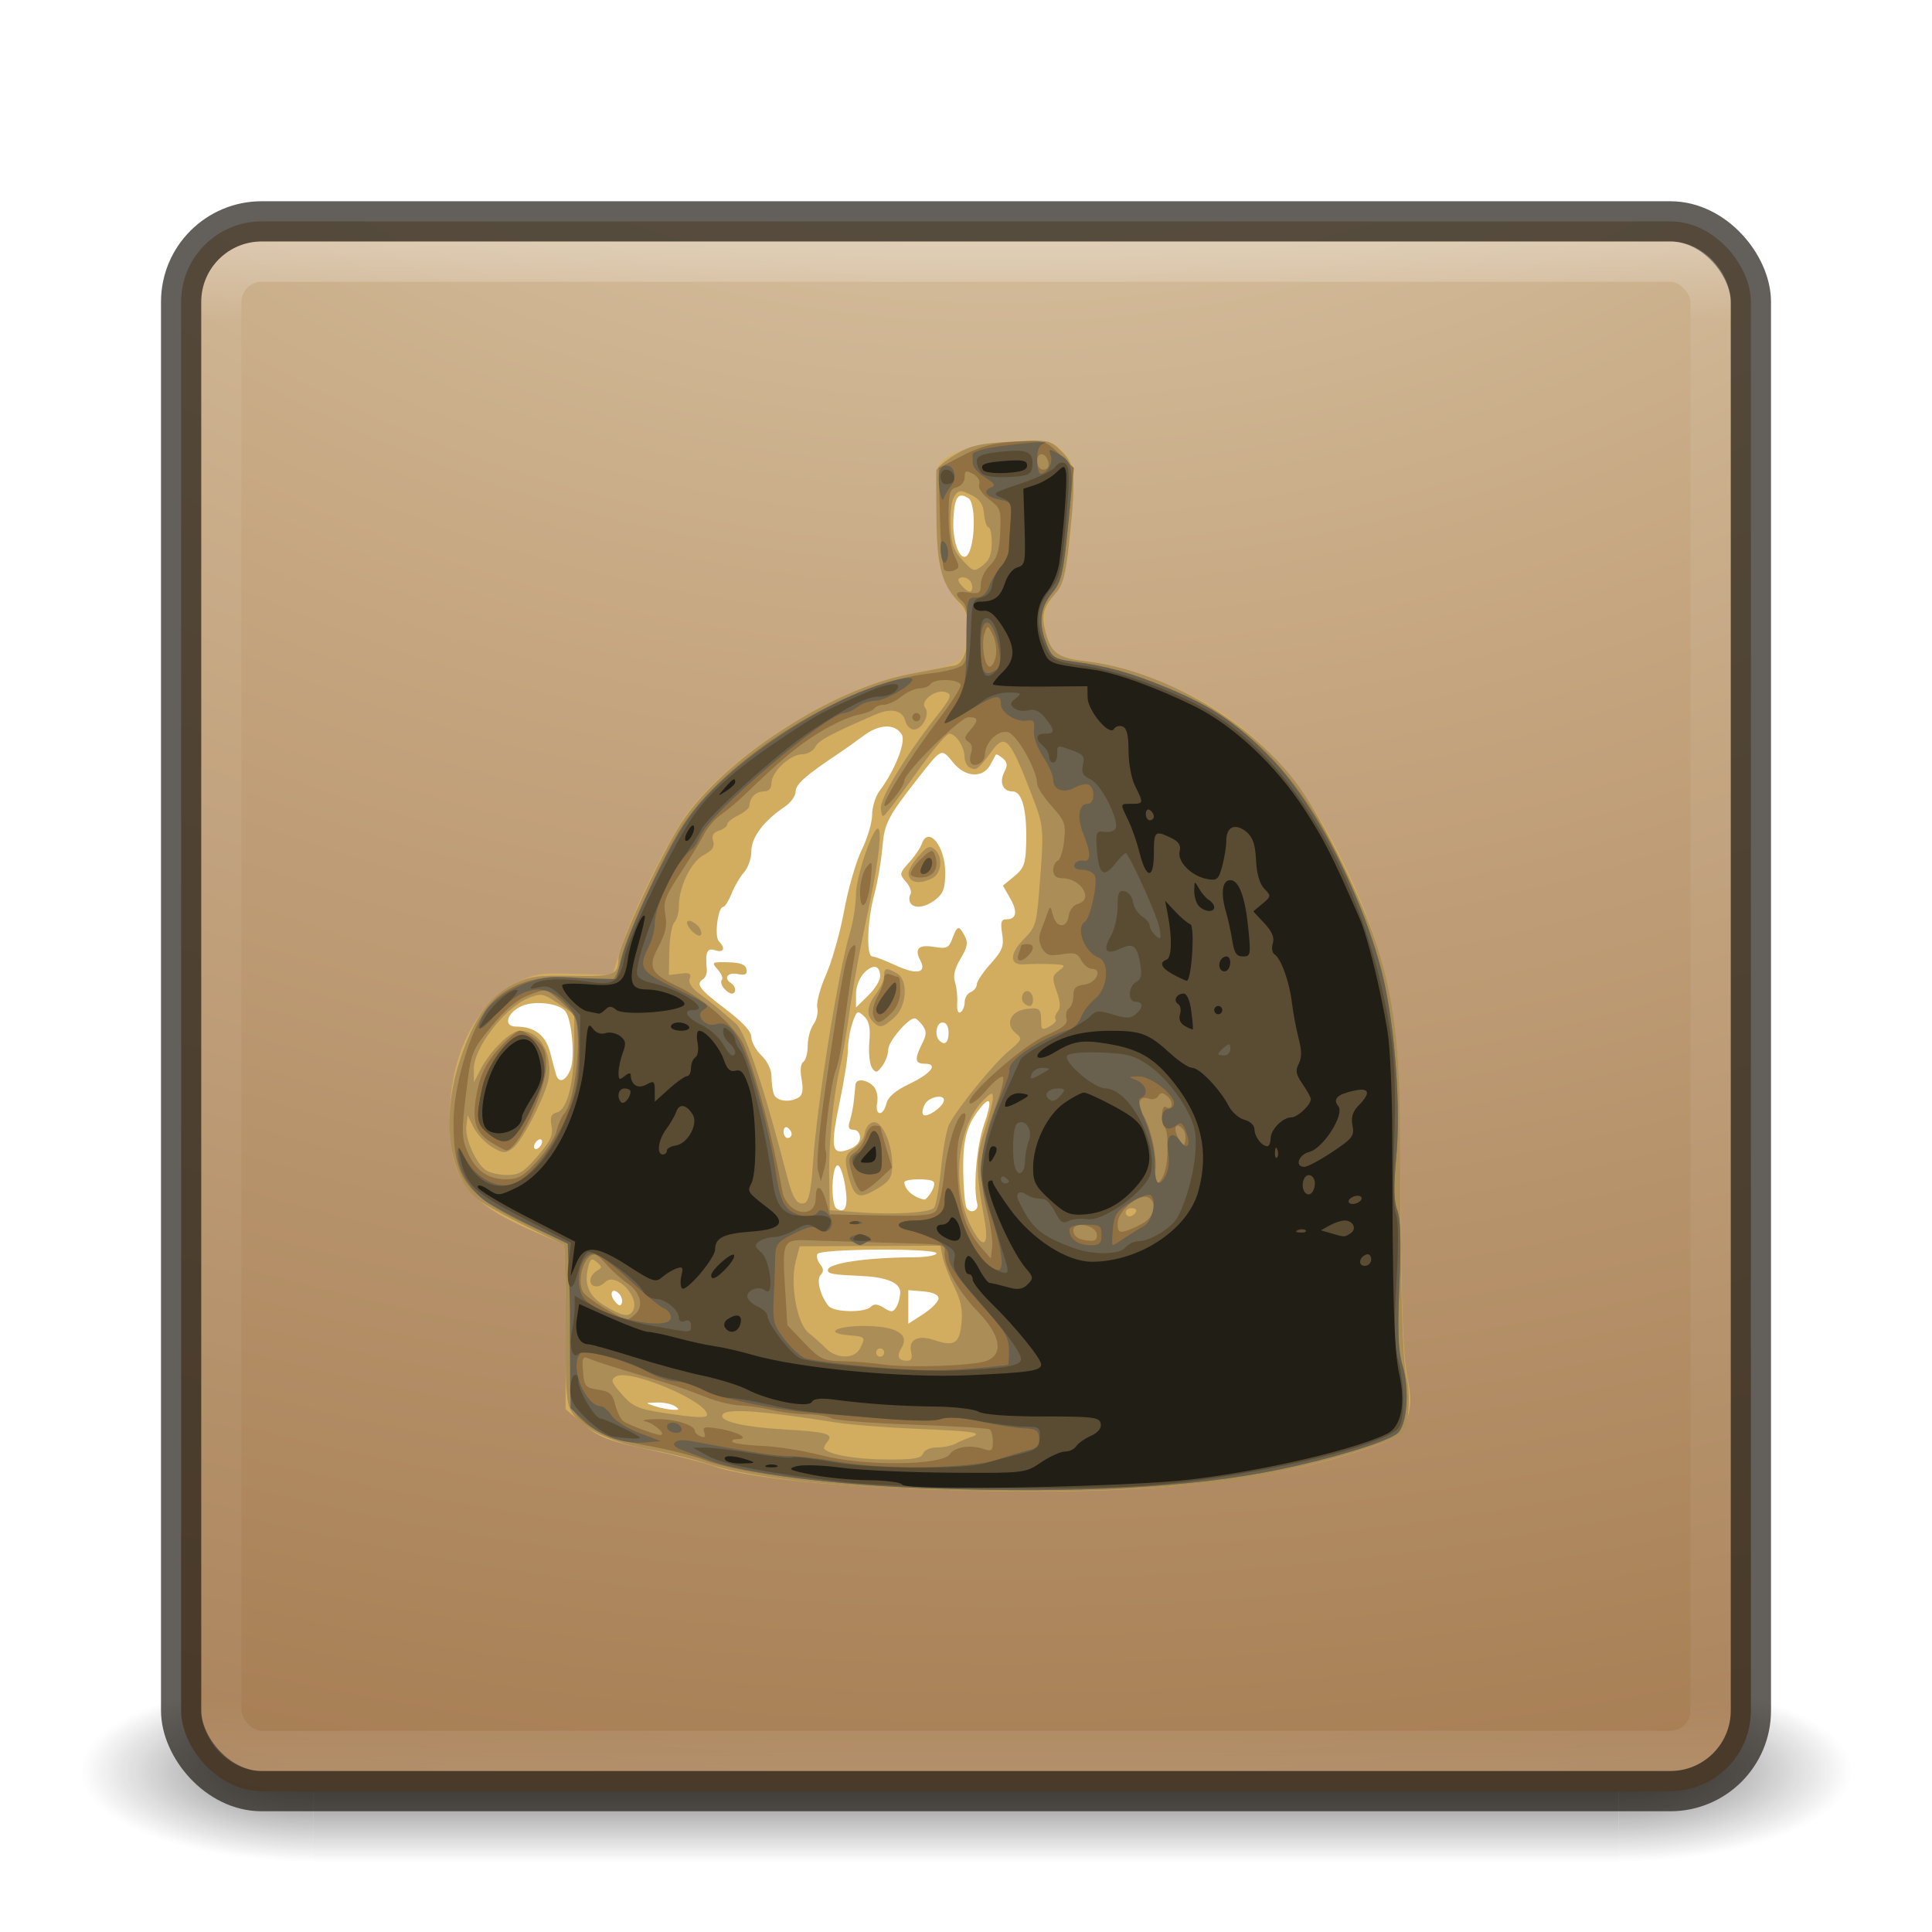 <?xml version="1.0" encoding="UTF-8" standalone="no"?>
<!-- Created with Inkscape (http://www.inkscape.org/) -->

<svg
   xmlns:dc="http://purl.org/dc/elements/1.1/"
   xmlns:cc="http://creativecommons.org/ns#"
   xmlns:rdf="http://www.w3.org/1999/02/22-rdf-syntax-ns#"
   xmlns:svg="http://www.w3.org/2000/svg"
   xmlns="http://www.w3.org/2000/svg"
   xmlns:xlink="http://www.w3.org/1999/xlink"
   xmlns:sodipodi="http://sodipodi.sourceforge.net/DTD/sodipodi-0.dtd"
   xmlns:inkscape="http://www.inkscape.org/namespaces/inkscape"
   version="1.1"
   width="48"
   height="48"
   id="svg4296"
   inkscape:version="0.91 r"
   sodipodi:docname="machinarium.svg">
  <sodipodi:namedview
     pagecolor="#b5b5b5"
     bordercolor="#666666"
     borderopacity="1"
     objecttolerance="10"
     gridtolerance="10"
     guidetolerance="10"
     inkscape:pageopacity="0"
     inkscape:pageshadow="2"
     inkscape:window-width="1600"
     inkscape:window-height="845"
     id="namedview40"
     showgrid="false"
     inkscape:zoom="1"
     inkscape:cx="33.682927"
     inkscape:cy="19.538074"
     inkscape:window-x="0"
     inkscape:window-y="30"
     inkscape:window-maximized="1"
     inkscape:current-layer="svg4296"
     showguides="true"
     inkscape:guide-bbox="true">
    <inkscape:grid
       type="xygrid"
       id="grid3867" />
  </sodipodi:namedview>
  <defs
     id="defs4298">
    <linearGradient
       id="linearGradient4248">
      <stop
         offset="0"
         style="stop-color:#e9dcc1;stop-opacity:1"
         id="stop4250" />
      <stop
         offset="0.262"
         style="stop-color:#c5a680;stop-opacity:1"
         id="stop4252" />
      <stop
         offset="0.705"
         style="stop-color:#8f5e31;stop-opacity:1"
         id="stop4254" />
      <stop
         offset="1"
         style="stop-color:#171717;stop-opacity:1"
         id="stop4256" />
    </linearGradient>
    <linearGradient
       id="linearGradient3895">
      <stop
         offset="0"
         style="stop-color:#ffffff;stop-opacity:1"
         id="stop3897" />
      <stop
         offset="0.053"
         style="stop-color:#ffffff;stop-opacity:0.235"
         id="stop3899" />
      <stop
         offset="0.951"
         style="stop-color:#ffffff;stop-opacity:0.157"
         id="stop3901" />
      <stop
         offset="1"
         style="stop-color:#ffffff;stop-opacity:0.392"
         id="stop3903" />
    </linearGradient>
    <linearGradient
       x1="20"
       y1="26"
       x2="20"
       y2="13"
       id="linearGradient4183"
       xlink:href="#linearGradient3680-6-6-6-3"
       gradientUnits="userSpaceOnUse"
       gradientTransform="translate(0,1)" />
    <linearGradient
       id="linearGradient3680-6-6-6-3">
      <stop
         id="stop3682-4-6-1-3"
         style="stop-color:#dcdcdc;stop-opacity:1"
         offset="0" />
      <stop
         id="stop3684-8-5-8-0"
         style="stop-color:#ffffff;stop-opacity:1"
         offset="1" />
    </linearGradient>
    <linearGradient
       x1="24"
       y1="5"
       x2="24"
       y2="43"
       id="linearGradient3982"
       xlink:href="#linearGradient3924-1"
       gradientUnits="userSpaceOnUse"
       gradientTransform="translate(4e-6,1)" />
    <linearGradient
       id="linearGradient3924-1">
      <stop
         id="stop3926-3"
         style="stop-color:#ffffff;stop-opacity:1"
         offset="0" />
      <stop
         id="stop3928-91"
         style="stop-color:#ffffff;stop-opacity:0.235"
         offset="0.063" />
      <stop
         id="stop3930-6"
         style="stop-color:#ffffff;stop-opacity:0.157"
         offset="0.951" />
      <stop
         id="stop3932-6"
         style="stop-color:#ffffff;stop-opacity:0.392"
         offset="1" />
    </linearGradient>
    <radialGradient
       cx="4.993"
       cy="43.5"
       r="2.5"
       fx="4.993"
       fy="43.5"
       id="radialGradient3963"
       xlink:href="#linearGradient3688-166-749"
       gradientUnits="userSpaceOnUse"
       gradientTransform="matrix(2.004,0,0,1.4,27.988,-17.4)" />
    <linearGradient
       id="linearGradient3688-166-749">
      <stop
         id="stop2883"
         style="stop-color:#181818;stop-opacity:1"
         offset="0" />
      <stop
         id="stop2885"
         style="stop-color:#181818;stop-opacity:0"
         offset="1" />
    </linearGradient>
    <radialGradient
       cx="4.993"
       cy="43.5"
       r="2.5"
       fx="4.993"
       fy="43.5"
       id="radialGradient3965"
       xlink:href="#linearGradient3688-464-309"
       gradientUnits="userSpaceOnUse"
       gradientTransform="matrix(2.004,0,0,1.4,-20.012,-104.4)" />
    <linearGradient
       id="linearGradient3688-464-309">
      <stop
         id="stop2889"
         style="stop-color:#181818;stop-opacity:1"
         offset="0" />
      <stop
         id="stop2891"
         style="stop-color:#181818;stop-opacity:0"
         offset="1" />
    </linearGradient>
    <linearGradient
       x1="25.058"
       y1="47.028"
       x2="25.058"
       y2="39.999"
       id="linearGradient3967"
       xlink:href="#linearGradient3702-501-757"
       gradientUnits="userSpaceOnUse" />
    <linearGradient
       id="linearGradient3702-501-757">
      <stop
         id="stop2895"
         style="stop-color:#181818;stop-opacity:0"
         offset="0" />
      <stop
         id="stop2897"
         style="stop-color:#181818;stop-opacity:1"
         offset="0.5" />
      <stop
         id="stop2899"
         style="stop-color:#181818;stop-opacity:0"
         offset="1" />
    </linearGradient>
    <linearGradient
       inkscape:collect="always"
       xlink:href="#linearGradient3680-6-6-6-3"
       id="linearGradient3018"
       gradientUnits="userSpaceOnUse"
       gradientTransform="translate(0,1)"
       x1="20"
       y1="26"
       x2="20"
       y2="13" />
    <radialGradient
       inkscape:collect="always"
       xlink:href="#linearGradient3688-166-749"
       id="radialGradient3038"
       gradientUnits="userSpaceOnUse"
       gradientTransform="matrix(2.004,0,0,1.4,27.988,-17.4)"
       cx="4.993"
       cy="43.5"
       fx="4.993"
       fy="43.5"
       r="2.5" />
    <radialGradient
       inkscape:collect="always"
       xlink:href="#linearGradient3688-464-309"
       id="radialGradient3040"
       gradientUnits="userSpaceOnUse"
       gradientTransform="matrix(2.004,0,0,1.4,-20.012,-104.4)"
       cx="4.993"
       cy="43.5"
       fx="4.993"
       fy="43.5"
       r="2.5" />
    <linearGradient
       inkscape:collect="always"
       xlink:href="#linearGradient3702-501-757"
       id="linearGradient3042"
       gradientUnits="userSpaceOnUse"
       x1="25.058"
       y1="47.028"
       x2="25.058"
       y2="39.999" />
    <radialGradient
       inkscape:collect="always"
       xlink:href="#linearGradient2867-449-88-871-390-598-476-591-434-148-57-177-8-3-3-6-4-8-8-8"
       id="radialGradient3031"
       gradientUnits="userSpaceOnUse"
       gradientTransform="matrix(0,9.498,-11.66,0,140.931,-79.161)"
       cx="6.73"
       cy="9.957"
       fx="6.2"
       fy="9.957"
       r="12.672" />
    <linearGradient
       id="linearGradient2867-449-88-871-390-598-476-591-434-148-57-177-8-3-3-6-4-8-8-8">
      <stop
         id="stop3750-1-0-7-6-6-1-3-9"
         style="stop-color:#ffcd7d;stop-opacity:1"
         offset="0" />
      <stop
         id="stop3752-3-7-4-0-32-8-923-0"
         style="stop-color:#fc8f36;stop-opacity:1"
         offset="0.262" />
      <stop
         id="stop3754-1-8-5-2-7-6-7-1"
         style="stop-color:#e23a0e;stop-opacity:1"
         offset="0.705" />
      <stop
         id="stop3756-1-6-2-6-6-1-96-6"
         style="stop-color:#ac441f;stop-opacity:1"
         offset="1" />
    </linearGradient>
    <linearGradient
       id="linearGradient2867-449-88-871-390-598-476-591-434-148-57-177-8-3-3-6-4-8-8-8-5">
      <stop
         id="stop3750-1-0-7-6-6-1-3-9-3"
         style="stop-color:#505050;stop-opacity:1;"
         offset="0" />
      <stop
         id="stop3752-3-7-4-0-32-8-923-0-7"
         style="stop-color:#2b2b2b;stop-opacity:1;"
         offset="0.262" />
      <stop
         id="stop3754-1-8-5-2-7-6-7-1-9"
         style="stop-color:#0a0a0a;stop-opacity:1;"
         offset="0.705" />
      <stop
         id="stop3756-1-6-2-6-6-1-96-6-0"
         style="stop-color:#000000;stop-opacity:1;"
         offset="1" />
    </linearGradient>
    <radialGradient
       r="12.672"
       fy="9.957"
       fx="6.2"
       cy="9.957"
       cx="6.73"
       gradientTransform="matrix(0,9.498,-11.66,0,136.431,-84.661)"
       gradientUnits="userSpaceOnUse"
       id="radialGradient3077"
       xlink:href="#linearGradient2867-449-88-871-390-598-476-591-434-148-57-177-8-3-3-6-4-8-8-8-5"
       inkscape:collect="always" />
    <linearGradient
       inkscape:collect="always"
       xlink:href="#linearGradient3680-6-6-6-3-7"
       id="linearGradient3018-5"
       gradientUnits="userSpaceOnUse"
       gradientTransform="translate(0,1)"
       x1="20"
       y1="26"
       x2="20"
       y2="13" />
    <linearGradient
       id="linearGradient3680-6-6-6-3-7">
      <stop
         id="stop3682-4-6-1-3-7"
         style="stop-color:#dcdcdc;stop-opacity:1"
         offset="0" />
      <stop
         id="stop3684-8-5-8-0-2"
         style="stop-color:#ffffff;stop-opacity:1"
         offset="1" />
    </linearGradient>
    <linearGradient
       y2="13"
       x2="20"
       y1="26"
       x1="20"
       gradientTransform="translate(-20,-24)"
       gradientUnits="userSpaceOnUse"
       id="linearGradient3950"
       xlink:href="#linearGradient3680-6-6-6-3-7"
       inkscape:collect="always" />
    <radialGradient
       r="20.524"
       fy="13.46"
       fx="32.008"
       cy="13.46"
       cx="32.008"
       gradientTransform="matrix(0,1.568,-1.939,0,50.105,-40.531)"
       gradientUnits="userSpaceOnUse"
       id="radialGradient3054"
       xlink:href="#linearGradient4777"
       inkscape:collect="always" />
    <linearGradient
       id="linearGradient4777">
      <stop
         style="stop-color:#f8c700;stop-opacity:1;"
         offset="0"
         id="stop4779" />
      <stop
         id="stop4787"
         offset="0.331"
         style="stop-color:#e8ba00;stop-opacity:1;" />
      <stop
         id="stop4785"
         offset="0.506"
         style="stop-color:#dcb000;stop-opacity:1;" />
      <stop
         style="stop-color:#e4b600;stop-opacity:1;"
         offset="1"
         id="stop4781" />
    </linearGradient>
    <radialGradient
       inkscape:collect="always"
       xlink:href="#linearGradient4777"
       id="radialGradient3066"
       gradientUnits="userSpaceOnUse"
       gradientTransform="matrix(0,1.568,-1.939,0,50.105,-40.531)"
       cx="32.008"
       cy="13.46"
       fx="32.008"
       fy="13.46"
       r="20.524" />
    <linearGradient
       inkscape:collect="always"
       xlink:href="#linearGradient3895"
       id="linearGradient3052"
       gradientUnits="userSpaceOnUse"
       gradientTransform="translate(4e-6,1)"
       x1="24"
       y1="5"
       x2="24"
       y2="43" />
    <radialGradient
       inkscape:collect="always"
       xlink:href="#linearGradient4248"
       id="radialGradient3056"
       gradientUnits="userSpaceOnUse"
       gradientTransform="matrix(0,9.14,-11.221,0,136.563,-77.888)"
       cx="7.118"
       cy="9.957"
       fx="7.118"
       fy="9.957"
       r="12.672" />
    <clipPath
       clipPathUnits="userSpaceOnUse"
       id="clipPath3122">
      <rect
         style="opacity:0.9;color:#000000;fill:url(#radialGradient3126);fill-opacity:1;fill-rule:nonzero;stroke:none;stroke-width:1;marker:none;visibility:visible;display:inline;overflow:visible;enable-background:accumulate"
         id="rect3124"
         y="0.495"
         x="8.165"
         ry="3.623"
         rx="3.623"
         height="70.65"
         width="70.65" />
    </clipPath>
    <radialGradient
       inkscape:collect="always"
       xlink:href="#linearGradient2867-449-88-871-390-598-476-591-434-148-57-177-8-3-3-6-4-8-8-8-5"
       id="radialGradient3126"
       gradientUnits="userSpaceOnUse"
       gradientTransform="matrix(0,16.558,-20.328,0,247.403,-150.566)"
       cx="7.118"
       cy="9.957"
       fx="7.118"
       fy="9.957"
       r="12.672" />
  </defs>
  <g
     id="g4809">
    <g
       style="opacity:0.6"
       id="g3712-5"
       transform="matrix(1.158,0,0,0.643,-3.789,16.036)">
      <rect
         style="fill:url(#radialGradient3038);fill-opacity:1;stroke:none"
         id="rect2801-3"
         y="40"
         x="38"
         height="7"
         width="5" />
      <rect
         style="fill:url(#radialGradient3040);fill-opacity:1;stroke:none"
         id="rect3696-6"
         transform="scale(-1,-1)"
         y="-47"
         x="-10"
         height="7"
         width="5" />
      <rect
         style="fill:url(#linearGradient3042);fill-opacity:1;stroke:none"
         id="rect3700-4"
         y="40"
         x="10"
         height="7"
         width="28" />
    </g>
    <rect
       style="color:#000000;display:inline;overflow:visible;visibility:visible;opacity:1;fill:url(#radialGradient3056);fill-opacity:1;fill-rule:nonzero;stroke:none;stroke-width:1;marker:none;enable-background:accumulate"
       id="rect5505-21"
       y="5.5"
       x="4.5"
       ry="2"
       rx="2"
       height="39"
       width="39" />
    <rect
       width="39"
       height="39"
       rx="2"
       ry="2"
       x="4.5"
       y="5.5"
       id="rect5505-21-3-2"
       style="color:#000000;display:inline;overflow:visible;visibility:visible;opacity:0.7;fill:none;stroke:#221d18;stroke-width:1;stroke-linecap:round;stroke-linejoin:round;stroke-miterlimit:4;stroke-dasharray:none;stroke-dashoffset:0;stroke-opacity:1;marker:none;enable-background:accumulate" />
    <rect
       width="37"
       height="37"
       rx="1"
       ry="1"
       x="5.5"
       y="6.5"
       id="rect6741"
       style="opacity:0.3;fill:none;stroke:url(#linearGradient3052);stroke-width:1;stroke-linecap:round;stroke-linejoin:round;stroke-miterlimit:4;stroke-dasharray:none;stroke-dashoffset:0;stroke-opacity:1" />
    <rect
       width="38.158"
       height="38.158"
       rx="2.081"
       ry="2.081"
       x="6.606"
       y="5.339"
       id="rect3264"
       style="color:#000000;display:inline;overflow:visible;visibility:visible;opacity:0.9;fill:url(#radialGradient3266);fill-opacity:1;fill-rule:nonzero;stroke:none;stroke-width:1;marker:none;enable-background:accumulate" />
    <g
       transform="matrix(0.08,0,0,0.082,41.429,23.532)"
       id="g4238">
      <path
         style="opacity:1;fill:#ffffff;fill-opacity:1;stroke:none;stroke-opacity:1"
         d="m -142.958,25.817 c 0,57.757 -30.794,135.347 -79.994,135.347 -13.654,0 -84.069,0.991 -107.85,-22.815 -3.9,-12.325 -1.65,-35.573 -7.597,-49.816 -19.86,-9.164 -23.765,-27.111 -30.861,-36.735 -10.683,-14.489 8.903,-37.429 18.477,-39.796 14.62,-3.615 29.655,30.338 29.655,13.815 0,-57.757 39.884,-104.577 89.085,-104.577 2.968,0 12.166,-5.547 15.812,-12.823 1.567,-3.126 -0.592,-10.483 0.162,-18.39 0.372,-3.899 -7.161,-3.8 -8.668,-19.286 -1.173,-12.054 14.482,-15.234 16.268,-14.76 7.266,1.929 1.492,49.789 7.773,55.594 28.042,25.917 57.737,73.558 57.737,114.243 z"
         id="path4235"
         inkscape:connector-curvature="0"
         sodipodi:nodetypes="ssccssssssssss" />
      <g
         id="g4219"
         transform="translate(-451.22,-43.089)">
        <path
           style="fill:#d2ad5f"
           d="m 211.74,207.001 c -25.934,-1.093 -48.74,-3.785 -56.917,-6.718 -2.75,-0.986 -11.662,-3.194 -19.805,-4.906 -12.884,-2.709 -15.533,-3.709 -20.418,-7.712 l -5.613,-4.599 0.054,-16.393 c 0.03,-9.016 -0.064,-20.228 -0.207,-24.916 l -0.261,-8.524 -8.75,-3.7 C 78.319,120.442 73.141,113.812 73.015,95.212 72.89,76.645 80.725,60.656 93.063,54.299 c 6.21,-3.2 7.722,-3.453 18.615,-3.125 l 11.855,0.357 2.653,-8.125 c 3.644,-11.161 14.654,-33.006 20.616,-40.906 13.768,-18.243 45.986,-37.915 69.271,-42.295 16.526,-3.109 16.383,-3.022 17.398,-10.671 0.741,-5.582 0.482,-7.074 -1.694,-9.794 -6.349,-7.934 -7.397,-11.545 -7.696,-26.534 -0.158,-7.911 0.123,-15.047 0.625,-15.859 2.519,-4.075 11.464,-6.921 23.243,-7.394 11.402,-0.458 12.012,-0.347 15.312,2.789 2.971,2.823 3.436,4.235 3.427,10.403 -0.006,3.925 -0.589,12.191 -1.297,18.367 -1.053,9.191 -1.846,11.814 -4.365,14.443 -3.427,3.577 -4.103,10.085 -1.614,15.547 1.516,3.327 2.53,3.73 12.753,5.06 3.351,0.436 10.382,2.218 15.625,3.959 31.229,10.371 49.411,27.818 65.676,63.022 11.021,23.854 14.657,42.478 14.737,75.488 0.113,46.608 0.741,67.712 2.214,74.423 1.134,5.17 1.17,8.218 0.142,12.037 -1.199,4.454 -2.143,5.437 -7.307,7.613 -3.261,1.374 -11.555,3.955 -18.43,5.736 -32.474,8.409 -71.058,10.775 -133.083,8.161 z m -68.793,-24.845 c -1.031,-0.666 -3.562,-1.164 -5.625,-1.106 -3.675,0.103 -3.687,0.126 -0.625,1.106 1.719,0.55 4.25,1.048 5.625,1.106 2.06,0.087 2.17,-0.108 0.625,-1.106 z m 81.875,-32.636 c 0,-1.107 -1.703,-1.88 -4.688,-2.127 l -4.688,-0.388 0,5.094 0,5.094 4.688,-2.967 c 2.578,-1.632 4.688,-3.749 4.688,-4.706 z m -21.022,2.533 c 0.97,-0.97 2.112,-0.882 4.038,0.312 2.278,1.412 2.867,1.38 3.878,-0.21 0.656,-1.031 1.201,-3.07 1.212,-4.531 0.02,-2.805 -4.205,-4.549 -11.856,-4.894 -9.263,-0.417 -10.625,-0.648 -10.625,-1.801 0,-2.078 11.867,-3.808 26.562,-3.873 3.953,-0.018 7.188,-0.561 7.188,-1.208 0,-1.6 -35.959,-1.426 -36.951,0.18 -0.42,0.68 -0.065,2.079 0.79,3.11 1.117,1.346 1.173,2.255 0.199,3.229 -1.423,1.423 -0.163,6.303 2.437,9.435 1.617,1.948 11.246,2.132 13.127,0.251 z m -78.191,-3.986 c -2.081,-2.081 -3.26,-0.013 -1.323,2.32 1.171,1.412 1.849,1.58 2.194,0.546 0.274,-0.823 -0.118,-2.113 -0.871,-2.866 z m 70.212,-32.737 c -0.549,-3.275 -1.561,-6.032 -2.248,-6.127 -1.958,-0.271 -2.329,11.899 -0.399,13.092 2.76,1.705 3.69,-0.744 2.647,-6.965 z m 41.019,5.419 c -1.308,-4.653 -0.174,-17.427 2.122,-23.906 2.568,-7.248 2.146,-9.027 -1.187,-5 -4.19,5.063 -5.427,9.533 -5.285,19.095 0.079,5.334 0.547,10.351 1.04,11.149 1.199,1.94 3.922,0.84 3.31,-1.337 z m -14.266,-3.459 c 0.812,-1.301 1.135,-2.707 0.717,-3.125 -1.095,-1.095 -9.097,-0.938 -9.074,0.178 0.045,2.226 3.026,4.715 6.243,5.214 0.35,0.054 1.302,-0.966 2.114,-2.267 z m -22.126,-16.507 c 0,-1.356 -0.868,-2.378 -2.021,-2.378 -1.533,0 -1.8,-0.678 -1.106,-2.812 0.503,-1.547 1.061,-4.359 1.24,-6.25 0.178,-1.891 0.395,-4 0.481,-4.688 0.23,-1.843 3.458,-1.519 5.532,0.554 1.05,1.05 1.549,3.141 1.194,5 -0.775,4.055 1.861,4.279 2.874,0.244 0.503,-2.004 2.791,-3.91 7.128,-5.938 6.825,-3.19 9.111,-6.111 4.783,-6.111 -3.057,0 -3.25,-1.375 -0.847,-6.023 1.428,-2.762 1.461,-3.804 0.175,-5.563 -0.87,-1.19 -1.993,-2.164 -2.495,-2.164 -2.07,0 -8.187,7.057 -8.187,9.445 0,1.418 -0.833,3.67 -1.851,5.004 -1.609,2.108 -2.025,2.181 -3.18,0.551 -0.731,-1.031 -1.107,-4.535 -0.835,-7.787 0.374,-4.473 -0.034,-6.39 -1.675,-7.876 -2.006,-1.815 -2.275,-1.662 -3.564,2.036 -0.767,2.2 -1.394,5.784 -1.394,7.964 0,2.18 -1.127,9.24 -2.505,15.687 -3.045,14.247 -2.64,16.582 2.563,14.768 2.345,-0.817 3.693,-2.155 3.693,-3.665 z m -98.75,1.225 c 0,-0.688 -0.562,-0.902 -1.25,-0.477 -0.687,0.425 -1.25,1.335 -1.25,2.023 0,0.688 0.562,0.902 1.25,0.477 0.688,-0.425 1.25,-1.335 1.25,-2.023 z m 77.5,-2.279 c 0,-0.647 -0.562,-1.524 -1.25,-1.949 -0.688,-0.425 -1.25,0.104 -1.25,1.176 0,1.072 0.562,1.949 1.25,1.949 0.688,0 1.25,-0.529 1.25,-1.176 z m 47.223,-9.868 c 0.809,-2.427 -4.544,-1.627 -5.885,0.88 -0.688,1.285 -0.891,2.695 -0.452,3.133 0.974,0.974 5.665,-1.998 6.337,-4.014 z m -44.945,-1.292 c 1.144,-0.725 1.398,-2.409 0.825,-5.463 -0.509,-2.712 -0.303,-4.739 0.534,-5.256 0.749,-0.463 1.362,-2.67 1.362,-4.904 0,-2.234 0.811,-5.154 1.802,-6.489 0.991,-1.335 1.517,-3.594 1.169,-5.021 -0.348,-1.427 0.879,-5.927 2.725,-10 1.847,-4.073 4.386,-12.853 5.643,-19.511 1.257,-6.658 3.72,-14.936 5.473,-18.396 1.753,-3.46 3.188,-8.203 3.188,-10.539 0,-2.336 1.033,-5.589 2.295,-7.229 4.817,-6.258 8.296,-14.888 6.9,-17.118 -2.075,-3.315 -6.948,-3.187 -11.738,0.31 -2.383,1.739 -6.019,4.258 -8.082,5.599 -10.069,6.543 -13.125,9.199 -13.125,11.406 0,1.315 -1.531,3.387 -3.402,4.606 -6.441,4.196 -10.348,9.262 -10.348,13.416 0,2.175 -1.005,5.044 -2.234,6.377 -1.229,1.333 -2.984,4.251 -3.902,6.486 -0.917,2.234 -2.099,4.062 -2.627,4.062 -1.635,0 -2.775,8.963 -1.325,10.413 2.151,2.151 1.542,3.571 -1.163,2.712 -2.52,-0.8 -3.105,0.518 -2.584,5.827 0.112,1.142 -0.386,2.441 -1.106,2.886 -2.446,1.512 -1.321,3.001 6.815,9.023 5.459,4.04 8.125,6.865 8.125,8.608 1e-5,1.427 1.406,3.916 3.125,5.53 1.861,1.748 3.125,4.323 3.125,6.366 0,1.886 0.341,4.32 0.759,5.407 0.814,2.12 5.062,2.607 7.77,0.891 z M 158.111,55.479 c -0.766,-0.923 -1.026,-2.044 -0.577,-2.492 0.448,-0.448 -0.126,-1.855 -1.276,-3.125 -2.004,-2.214 -1.869,-2.306 3.22,-2.195 3.842,0.084 5.419,0.676 5.701,2.141 0.3,1.557 -0.348,1.885 -2.796,1.417 -3.132,-0.599 -4.421,1.271 -1.935,2.808 1.542,0.953 1.648,3.125 0.153,3.125 -0.603,0 -1.723,-0.755 -2.489,-1.678 z m -47.555,24.516 c 1.419,-3.733 0.371,-15.023 -1.624,-17.493 -1.929,-2.387 -9.375,-3.298 -13.386,-1.636 -4.754,1.969 -6.069,6.291 -1.915,6.291 5.758,0 9.262,2.641 10.635,8.016 0.718,2.81 1.541,5.812 1.829,6.671 0.889,2.649 3.099,1.733 4.461,-1.849 z M 227.947,69.032 c 0,-1.944 -0.708,-3.125 -1.875,-3.125 -1.875,0 -2.614,3.844 -1.042,5.417 1.7,1.7 2.917,0.743 2.917,-2.292 z m 5,-9.315 c 0,-1.261 0.844,-2.616 1.875,-3.012 1.031,-0.396 1.878,-1.44 1.881,-2.321 0.004,-0.881 1.938,-3.705 4.299,-6.275 3.683,-4.01 4.192,-5.297 3.58,-9.062 -0.561,-3.459 -0.296,-4.389 1.253,-4.389 3.21,0 3.651,-2.248 1.247,-6.352 l -2.26,-3.857 3.5,-2.805 c 2.991,-2.396 3.531,-3.792 3.712,-9.583 0.322,-10.3 -1.194,-16.153 -4.184,-16.153 -3.098,0 -4.263,-2.776 -2.527,-6.021 1.006,-1.881 0.874,-2.837 -0.559,-4.026 -1.033,-0.858 -2.006,-1.339 -2.161,-1.069 -0.155,0.27 -0.902,1.616 -1.658,2.991 -2.321,4.216 -7.775,3.922 -11.577,-0.623 -3.706,-4.43 -3.466,-4.538 -11.117,4.998 -9.251,11.532 -10.254,13.453 -10.874,20.825 -0.338,4.015 -1.466,10.394 -2.507,14.175 -2.192,7.957 -2.54,18.75 -0.605,18.75 0.725,0 3.874,1.164 6.997,2.587 6.732,3.067 9.995,2.514 7.93,-1.344 -1.95,-3.643 -0.585,-4.931 4.372,-4.127 3.815,0.619 4.469,0.316 5.571,-2.582 1.503,-3.953 2.058,-4.059 3.837,-0.734 1.088,2.032 0.824,3.425 -1.296,6.856 -1.843,2.982 -2.376,5.176 -1.732,7.137 0.511,1.557 0.821,4.419 0.689,6.359 -0.145,2.131 0.265,3.215 1.036,2.739 0.702,-0.434 1.277,-1.821 1.277,-3.082 z m -16.875,-30.06 c -0.425,-0.688 -0.403,-1.848 0.049,-2.579 0.452,-0.731 -0.174,-2.428 -1.389,-3.772 -2.126,-2.349 -2.09,-2.573 0.944,-5.859 1.735,-1.879 3.501,-4.4 3.924,-5.603 1.993,-5.669 7.306,0.561 7.306,8.567 0,4.762 -0.584,6.401 -2.917,8.196 -3.242,2.494 -6.737,2.957 -7.917,1.049 z m -9.375,22.34 c 0,-3.427 -2.166,-3.924 -4.954,-1.135 -1.496,1.496 -2.546,4.188 -2.546,6.529 l 0,3.984 3.75,-3.593 c 2.062,-1.976 3.75,-4.579 3.75,-5.785 z m 28.059,-129.631 c 1.604,-5.053 1.25,-14.091 -0.596,-15.257 -3.194,-2.018 -4.326,-0.566 -4.714,6.047 -0.516,8.805 3.325,15.466 5.31,9.211 z"
           id="path4231"
           inkscape:connector-curvature="0" />
        <path
           style="fill:#ab8e57"
           d="m 212.322,207.052 c -26.031,-1.066 -48.705,-3.925 -59.375,-7.487 -3.781,-1.262 -11.938,-3.211 -18.125,-4.331 -12.011,-2.173 -20.588,-6.202 -23.871,-11.212 -1.543,-2.356 -1.963,-6.391 -1.91,-18.379 0.037,-8.449 -0.053,-19.183 -0.201,-23.855 l -0.268,-8.494 -11.426,-5.43 C 90.863,124.877 84.007,121.166 81.912,119.617 72.729,112.829 70.266,94.959 76.112,77.544 80.356,64.903 85.212,58.111 92.61,54.468 c 5.199,-2.56 7.559,-2.903 18.424,-2.68 12.978,0.266 14.356,-0.237 14.395,-5.257 0.029,-3.843 13.137,-31.47 19.401,-40.893 12.862,-19.347 46.556,-40.789 71.243,-45.337 6.188,-1.14 12.441,-2.305 13.896,-2.59 4.507,-0.881 5.849,-14.95 1.777,-18.635 -5.633,-5.097 -7.402,-11.015 -7.551,-25.261 -0.078,-7.443 -0.11,-14.211 -0.069,-15.042 0.04,-0.83 2.651,-3.021 5.802,-4.867 4.797,-2.811 7.654,-3.458 17.563,-3.976 11.655,-0.61 11.89,-0.566 15.521,2.913 4.27,4.091 4.571,7.66 2.347,27.802 -1.073,9.716 -1.909,12.762 -4.192,15.263 -3.915,4.291 -4.519,6.583 -3.096,11.74 1.757,6.362 3.779,7.813 12.22,8.768 24.455,2.767 52.116,18.587 66.463,38.013 7.439,10.072 19.767,34.62 24.259,48.303 5.213,15.88 7.142,31.185 7.176,56.927 0.061,46.698 0.666,68.264 2.077,74.065 1.254,5.158 0.501,14.958 -1.268,16.499 -3.997,3.48 -29.987,10.826 -48.548,13.723 -24.991,3.9 -62.484,4.978 -108.125,3.11 z m 7.673,-10.521 c 0.411,-1.072 2.276,-1.875 4.353,-1.875 1.998,0 4.61,-0.521 5.804,-1.159 1.194,-0.637 3.235,-1.494 4.537,-1.904 4.359,-1.373 1.369,-1.845 -16.177,-2.55 -9.592,-0.386 -20.815,-1.22 -24.94,-1.855 -26.151,-4.021 -36.262,-4.558 -35.903,-1.907 0.234,1.724 7.867,3.294 19.028,3.913 13.302,0.738 15.603,1.355 13.682,3.669 -0.846,1.02 -1.318,2.044 -1.048,2.277 2.097,1.811 9.722,3.084 18.967,3.167 8.668,0.078 11.128,-0.296 11.696,-1.776 z m -67.048,-11.792 c 0,-4.068 -24.031,-13.949 -28.221,-11.604 -1.825,1.022 -1.623,1.656 1.72,5.402 3.246,3.636 5.012,4.433 12.332,5.559 10.389,1.599 14.169,1.77 14.169,0.643 z m 63.4,-18.787 c -1.03,-3.939 1.989,-5.524 7.228,-3.795 6.17,2.036 7.754,1.051 8.39,-5.221 0.403,-3.976 -0.212,-6.893 -2.327,-11.031 -1.581,-3.094 -3.174,-7.141 -3.54,-8.994 l -0.665,-3.369 -21.864,0.093 -21.864,0.093 -1.232,4.576 c -1.837,6.822 0.396,18.888 4.006,21.652 1.563,1.196 3.986,3.305 5.385,4.688 3.272,3.232 8.831,3.282 10.537,0.095 1.875,-3.503 1.758,-3.643 -3.394,-4.069 -7.957,-0.659 -3.947,-2.893 5.037,-2.806 9.82,0.095 13.873,2.498 11.262,6.679 -1.595,2.554 -0.962,3.865 1.867,3.865 1.186,0 1.591,-0.849 1.171,-2.454 z m -8.4,-0.046 c 0,-0.688 -0.562,-1.25 -1.25,-1.25 -0.688,0 -1.25,0.562 -1.25,1.25 0,0.688 0.562,1.25 1.25,1.25 0.688,0 1.25,-0.562 1.25,-1.25 z m -78.081,-12.571 c 2.528,-4.09 -5.306,-12.042 -8.609,-8.739 -1.899,1.899 -4.56,1.606 -4.56,-0.503 0,-0.997 0.879,-2.305 1.954,-2.906 1.747,-0.977 1.752,-1.261 0.051,-2.672 -1.605,-1.332 -2.03,-1.073 -2.715,1.656 -1.312,5.229 0.305,8.761 5.352,11.686 5.294,3.068 7.326,3.42 8.526,1.479 z m 109.166,-28.054 c -2.663,-14.189 -2.657,-18.532 0.041,-26.523 1.443,-4.275 2.624,-8.722 2.624,-9.881 0,-1.924 -0.22,-1.909 -2.509,0.163 -8.942,8.093 -10.68,27.95 -3.51,40.103 3.376,5.722 4.837,4.041 3.354,-3.861 z m -15.628,-3.181 c 0.595,-0.541 1.574,-5.839 2.176,-11.774 0.602,-5.935 1.743,-12.029 2.536,-13.543 2.566,-4.898 13.515,-18.079 18.3,-22.029 4.403,-3.635 4.531,-3.942 2.356,-5.63 -3.31,-2.567 -1.67,-6.56 2.974,-7.242 4.408,-0.647 4.952,-0.246 4.952,3.651 0,2.614 0.305,2.797 2.607,1.565 1.434,-0.767 2.283,-1.72 1.886,-2.116 -0.397,-0.397 -0.117,-1.449 0.621,-2.338 0.964,-1.161 0.878,-2.899 -0.304,-6.168 -1.494,-4.131 -1.424,-4.713 0.761,-6.311 2.227,-1.628 2.038,-1.774 -2.52,-1.948 -2.71,-0.104 -6.473,-0.068 -8.364,0.08 -4.677,0.365 -4.592,-3.317 0.181,-7.891 3.178,-3.044 3.715,-4.635 4.405,-13.046 1.689,-20.592 1.697,-20.488 -2.118,-30.204 -6.777,-17.259 -8.305,-18.947 -12.349,-13.646 -4.312,5.651 -4.824,6.06 -6.69,5.344 -1.026,-0.394 -1.884,-1.921 -1.905,-3.395 -0.046,-3.115 -2.721,-7.054 -4.791,-7.054 -0.786,0 -4.836,4.641 -9,10.312 -4.163,5.672 -8.52,11.438 -9.681,12.812 -2.098,2.485 -2.113,2.483 -2.513,-0.324 -0.431,-3.024 7.431,-15.846 17.013,-27.744 4.865,-6.041 5.229,-6.911 3.188,-7.63 -3.041,-1.072 -8.152,2.626 -6.469,4.681 1.596,1.947 -0.875,6.642 -3.495,6.642 -1.071,0 -2.237,-1.106 -2.591,-2.459 -0.893,-3.416 -4.355,-4.197 -9.304,-2.098 -14.332,6.076 -17.633,7.808 -18.707,9.815 -0.66,1.233 -2.504,2.242 -4.099,2.242 -3.678,0 -9.514,5.331 -9.514,8.69 0,1.7 -0.814,2.56 -2.426,2.56 -2.397,0 -4.392,1.963 -4.43,4.358 -0.011,0.678 -1.566,1.975 -3.457,2.881 -1.891,0.906 -3.438,2.141 -3.438,2.745 0,0.604 -1.149,1.462 -2.552,1.908 -1.796,0.57 -2.333,1.502 -1.811,3.144 0.544,1.714 -0.23,2.836 -2.918,4.226 -3.959,2.047 -7.719,9.603 -7.719,15.513 0,1.911 -0.635,4.11 -1.412,4.886 -0.776,0.776 -1.48,4.686 -1.562,8.688 l -0.151,7.276 3.614,-0.425 c 2.849,-0.335 3.457,-0.014 2.869,1.518 -0.489,1.275 0.631,2.919 3.261,4.783 2.203,1.562 5.131,3.809 6.506,4.995 1.375,1.185 3.383,2.881 4.461,3.768 3.077,2.53 8.738,18.94 16.079,46.613 1.739,6.556 3.182,8.643 5.388,7.797 1.309,-0.502 2.025,-3.901 2.606,-12.37 1.178,-17.175 7.875,-57.901 11.374,-69.177 1.067,-3.438 1.946,-8.852 1.953,-12.032 0.012,-5.021 5.083,-19.843 6.789,-19.843 1.36,0 0.359,9.203 -2.38,21.875 -3.552,16.436 -5.04,24.375 -6.908,36.875 -0.771,5.156 -1.887,11.344 -2.48,13.75 -2.034,8.254 -3.53,23.132 -3.331,33.125 l 0.199,10 9.375,0.663 c 10.607,0.75 21.345,0.122 22.957,-1.344 z m -25.237,-5.882 c -0.615,-1.203 -1.455,-3.967 -1.866,-6.141 -0.614,-3.247 -0.215,-4.303 2.233,-5.907 1.64,-1.074 3.163,-3.227 3.384,-4.784 0.222,-1.557 1.398,-3.02 2.615,-3.252 2.73,-0.52 5.914,6.412 5.914,12.874 0,3.66 -0.708,4.865 -4.062,6.91 -5.005,3.052 -6.778,3.116 -8.217,0.299 z m 6.28,-50.562 c -2.14,-2.14 -1.815,-4.901 1,-8.5 1.344,-1.719 2.457,-4.109 2.472,-5.312 0.032,-2.537 0.561,-2.659 3.86,-0.894 3.728,1.995 3.303,9.985 -0.717,13.481 -3.6,3.13 -4.537,3.304 -6.615,1.225 z m 46.625,-6 c -1.019,-1.649 0.475,-3.99 1.961,-3.072 1.518,0.938 1.508,4.322 -0.013,4.322 -0.647,0 -1.524,-0.562 -1.949,-1.25 z m -102.875,-21.5 c -0.825,-0.825 -1.5,-1.932 -1.5,-2.461 0,-1.556 3.495,0.243 4.239,2.182 0.832,2.169 -0.694,2.324 -2.739,0.278 z M 216.28,22.573 c -1.483,-1.483 -0.819,-3.468 2.373,-7.098 2.553,-2.903 3.464,-3.277 4.96,-2.034 2.607,2.163 2.271,7.143 -0.585,8.671 -2.77,1.483 -5.538,1.672 -6.749,0.461 z m 69.792,100.833 c 0.425,-0.688 -0.104,-1.25 -1.176,-1.25 -1.072,0 -1.949,0.562 -1.949,1.25 0,0.688 0.529,1.25 1.176,1.25 0.647,0 1.524,-0.562 1.949,-1.25 z M 100.287,106.417 c 4.074,-4.628 4.918,-6.409 4.36,-9.198 -0.542,-2.71 -0.166,-3.596 1.739,-4.094 3.168,-0.828 5.311,-9.254 5.311,-20.88 l 0,-8.804 -4.987,-3.3 c -4.555,-3.014 -5.339,-3.162 -9.063,-1.71 -7.567,2.953 -17.235,15.191 -17.151,21.711 l 0.05,3.888 1.971,-3.75 c 3.062,-5.826 9.384,-11.875 12.411,-11.875 4.498,0 8.108,3.897 8.87,9.575 0.57,4.25 -0.118,6.861 -3.848,14.617 -2.498,5.194 -5.767,10.301 -7.264,11.35 -2.462,1.725 -3.086,1.694 -6.543,-0.318 -2.102,-1.224 -4.662,-3.884 -5.689,-5.912 l -1.867,-3.687 -0.395,3.354 c -0.433,3.675 2.736,10.765 5.885,13.168 1.097,0.838 4.057,1.541 6.577,1.562 3.899,0.034 5.334,-0.815 9.633,-5.7 z M 234.447,-68.093 c -0.705,-0.705 -1.968,-1.052 -2.808,-0.772 -1.062,0.354 -0.828,1.208 0.772,2.808 1.6,1.6 2.454,1.835 2.808,0.772 0.28,-0.84 -0.068,-2.103 -0.772,-2.808 z m 6.909,-11.295 c 0,-2.588 -0.45,-4.705 -1,-4.705 -0.55,0 -1.177,-1.824 -1.392,-4.054 -0.295,-3.049 -1.295,-4.485 -4.036,-5.792 -3.223,-1.537 -3.82,-1.498 -5.164,0.339 -0.866,1.184 -1.387,5.048 -1.212,8.985 0.249,5.603 0.961,7.59 3.769,10.521 3.326,3.471 3.572,3.531 6.249,1.512 2.016,-1.521 2.786,-3.402 2.786,-6.806 z"
           id="path4229"
           inkscape:connector-curvature="0" />
        <path
           style="fill:#917142"
           d="m 222.322,207.073 c -29.8,-0.985 -59.764,-4.654 -70.107,-8.584 -3.397,-1.291 -11.475,-3.261 -17.951,-4.379 -11.562,-1.995 -17.468,-4.509 -21.775,-9.268 -1.754,-1.939 -2.162,-4.748 -2.135,-14.728 0.048,-17.836 0.035,-18.958 -0.314,-28.503 l -0.317,-8.67 -10.256,-4.702 C 77.952,118.375 74.197,113.611 74.197,96.183 c 0,-10.463 4.688,-26.566 9.839,-33.801 5.717,-8.028 16.758,-11.705 29.604,-9.858 4.423,0.636 8.818,0.858 9.766,0.494 0.949,-0.364 2.11,-2.816 2.581,-5.449 1.066,-5.961 12.03,-29.669 18.528,-40.065 13.379,-21.403 51.522,-44.667 77.618,-47.341 4.675,-0.479 9.302,-1.673 10.282,-2.653 2.511,-2.511 2.441,-17.001 -0.093,-19.104 -2.895,-2.402 -2.239,-3.37 1.875,-2.767 3.292,0.483 3.75,0.178 3.75,-2.499 0,-1.677 1.272,-4.244 2.828,-5.705 2.194,-2.062 2.908,-4.287 3.188,-9.936 0.339,-6.833 0.13,-7.451 -3.411,-10.068 -2.226,-1.646 -3.493,-3.515 -3.091,-4.561 0.388,-1.011 -0.435,-2.369 -1.917,-3.162 -2.21,-1.183 -2.597,-1.032 -2.597,1.008 0,1.347 -1.096,2.685 -2.5,3.052 -2.184,0.571 -2.5,1.705 -2.5,8.958 0,4.875 0.762,9.777 1.844,11.87 1.66,3.209 1.639,3.645 -0.209,4.354 -1.129,0.433 -2.475,0.348 -2.99,-0.191 -0.516,-0.538 -1.114,-7.696 -1.329,-15.906 l -0.392,-14.928 7.331,-3.733 c 5.608,-2.855 9.486,-3.854 16.499,-4.251 9,-0.509 9.25,-0.441 13.661,3.721 l 4.493,4.239 -1.751,17.018 c -1.57,15.258 -2.095,17.427 -5.079,20.973 -3.754,4.462 -4.226,9.193 -1.555,15.586 1.581,3.783 2.428,4.328 7.812,5.031 10.98,1.433 18.405,3.462 30.113,8.23 27.039,11.009 43.95,29.597 58.638,64.454 2.99,7.095 6.548,17.554 7.906,23.243 3.684,15.423 5.464,39.192 4.052,54.094 -0.866,9.145 -0.788,13.507 0.293,16.25 1.041,2.643 1.239,9.284 0.671,22.5 -0.616,14.317 -0.397,20.08 0.925,24.375 2.332,7.575 1.459,18.572 -1.656,20.849 -3.639,2.661 -20.414,7.613 -37.208,10.983 -26.299,5.278 -61.596,7.108 -107.697,5.584 z m 5.943,-10.306 c 1.728,-2.334 6.317,-3.033 10.62,-1.617 2.415,0.795 2.812,0.483 2.812,-2.21 0,-1.724 -0.454,-3.416 -1.008,-3.759 -0.555,-0.343 -11.358,-0.98 -24.006,-1.417 -12.649,-0.437 -23.971,-1.314 -25.159,-1.951 -1.189,-0.636 -4.589,-1.17 -7.556,-1.187 -2.967,-0.017 -7.862,-0.599 -10.877,-1.294 -3.015,-0.695 -7.515,-1.325 -10,-1.4 -2.485,-0.075 -7.33,-1.248 -10.768,-2.608 -3.438,-1.359 -8.781,-3.22 -11.875,-4.134 -3.094,-0.915 -9.281,-2.741 -13.75,-4.058 -4.469,-1.318 -9.148,-2.826 -10.398,-3.352 -2.004,-0.843 -2.226,-0.382 -1.875,3.898 0.367,4.476 0.733,4.903 4.698,5.479 3.578,0.52 4.473,1.297 5.332,4.626 0.568,2.201 1.727,4.446 2.575,4.99 1.87,1.198 9.865,4.089 11.383,4.115 2.132,0.037 -1.943,-3.59 -4.619,-4.111 -1.497,-0.291 -0.076,-0.606 3.157,-0.7 5.702,-0.165 12.246,1.784 12.246,3.647 0,0.504 0.815,1.228 1.811,1.611 1.254,0.481 1.581,0.095 1.062,-1.258 -0.639,-1.665 0.061,-1.821 4.751,-1.058 5.778,0.941 9.66,3.138 5.542,3.138 -1.283,0 -1.945,0.388 -1.47,0.863 0.475,0.475 4.647,1.008 9.271,1.184 4.624,0.177 12.908,1.469 18.408,2.871 12.937,3.298 37.162,3.11 39.693,-0.309 z m 11.568,-28.364 c 5.258,-1.999 4.242,-7.721 -2.606,-14.666 -6.131,-6.219 -10.53,-13.647 -10.53,-17.78 0,-3.089 1.989,-2.761 -20.625,-3.397 -10.312,-0.29 -20.235,-0.583 -22.05,-0.651 -7.407,-0.278 -7.752,0.403 -6.91,13.634 l 0.769,12.078 5.293,5.393 c 4.8,4.891 5.88,5.404 11.596,5.503 3.466,0.06 9.115,0.504 12.552,0.987 8.033,1.127 28.471,0.436 32.511,-1.1 z M 130.872,154.054 c 2.477,-2.477 1.251,-6.565 -2.749,-9.165 -1.783,-1.159 -4.738,-3.775 -6.567,-5.814 -2.756,-3.072 -3.648,-3.44 -5.204,-2.149 -2.423,2.011 -3.503,7.711 -1.995,10.529 1.02,1.907 11.427,8.231 13.814,8.395 0.467,0.032 1.682,-0.776 2.701,-1.795 z m 108.896,-31.647 c -2.702,-9.982 -1.92,-19.134 2.616,-30.625 1.846,-4.675 2.953,-8.894 2.46,-9.375 -0.493,-0.481 -2.808,1.328 -5.146,4.021 -2.338,2.693 -4.672,4.463 -5.188,3.934 -1.709,-1.753 16.443,-17.484 23.728,-20.563 5.331,-2.254 6.771,-3.424 6.323,-5.139 -0.319,-1.221 0.031,-2.599 0.778,-3.06 0.747,-0.462 1.359,-2.176 1.359,-3.808 0,-2.306 0.764,-3.056 3.427,-3.364 3.67,-0.424 5.797,-4.771 2.334,-4.771 -1.057,0 -2.547,-1.167 -3.311,-2.594 -1.155,-2.158 -2.16,-2.465 -5.981,-1.826 -3.753,0.627 -4.877,0.308 -6.145,-1.746 -1.042,-1.689 -1.178,-3.448 -0.414,-5.361 0.625,-1.566 1.542,-3.972 2.036,-5.347 0.837,-2.329 0.955,-2.286 1.721,0.625 1.042,3.961 4.325,4.074 4.877,0.168 0.231,-1.631 1.492,-3.238 2.812,-3.583 5.06,-1.323 1.132,-7.711 -4.793,-7.795 -1.925,-0.027 -2.812,-0.796 -2.812,-2.436 0,-1.318 0.618,-2.602 1.373,-2.853 0.755,-0.252 1.657,-2.977 2.004,-6.056 0.574,-5.094 0.225,-6.042 -3.873,-10.516 -2.477,-2.704 -4.504,-5.737 -4.504,-6.74 0,-4.105 -6.228,-14.892 -9.026,-15.631 -3.098,-0.819 -7.145,3.045 -7.197,6.871 -0.031,2.284 -3.319,4.075 -4.367,2.379 -0.368,-0.595 -0.304,-2.034 0.142,-3.197 0.465,-1.211 0.087,-2.561 -0.884,-3.161 -1.388,-0.858 -1.308,-1.475 0.443,-3.41 2.793,-3.086 2.697,-4.04 -0.405,-4.04 -2.607,0 -19.951,16.753 -19.963,19.282 -0.009,1.906 -6.144,9.163 -6.199,7.331 -0.059,-1.995 8.926,-15.769 17.143,-26.278 3.609,-4.617 6.562,-9.112 6.562,-9.99 0,-1.911 -8.22,-2.214 -9.375,-0.346 -0.425,0.688 -1.916,1.25 -3.314,1.25 -1.398,0 -3.972,1.125 -5.72,2.5 -1.748,1.375 -4.194,2.5 -5.436,2.5 -1.242,0 -2.566,0.499 -2.943,1.108 -0.377,0.61 -2.734,1.493 -5.239,1.963 -2.505,0.47 -7.949,2.924 -12.099,5.454 -6.883,4.196 -11.284,7.791 -23.103,18.874 -2.257,2.116 -5.529,4.782 -7.271,5.923 -1.742,1.141 -4.114,3.858 -5.271,6.038 -1.157,2.179 -4.502,7.532 -7.432,11.895 -4.593,6.837 -5.215,8.534 -4.511,12.29 0.619,3.3 0.111,5.651 -2.093,9.685 -3.49,6.389 -2.576,8.158 6.363,12.304 8.141,3.777 18.054,12.566 20.256,17.962 4.004,9.807 8.89,27.965 11.787,43.802 1.296,7.086 10.4,8.94 10.4,2.117 0,-4.437 1.754,-3.941 3.179,0.898 l 1.196,4.062 15.755,0.348 c 12.435,0.275 16.066,-0.027 17.234,-1.434 0.814,-0.98 1.948,-5.918 2.522,-10.973 1.09,-9.606 4.1,-18.566 6.237,-18.566 0.706,0 0.396,2.038 -0.714,4.688 -1.458,3.481 -1.803,7.282 -1.339,14.766 0.64,10.325 2.713,16.188 7.639,21.601 l 2.666,2.93 0.422,-3.522 c 0.232,-1.937 -0.545,-7.096 -1.727,-11.464 z M 198.055,112.025 c -1.396,-4.66 -1.312,-5.29 0.909,-6.846 1.346,-0.943 2.803,-3.133 3.239,-4.868 0.435,-1.735 1.625,-3.154 2.643,-3.154 1.018,0 1.857,0.141 1.865,0.312 0.007,0.172 0.838,3.029 1.845,6.348 l 1.831,6.036 -3.998,3.652 c -2.199,2.009 -4.628,3.652 -5.397,3.652 -0.769,0 -2.09,-2.309 -2.936,-5.132 z m -10.691,-1.37 c -0.534,-1.987 0.43,-12.274 2.342,-25 5.108,-33.991 6.445,-40.959 8.177,-42.595 1.315,-1.243 1.447,-0.595 0.703,3.472 -0.876,4.789 -2.182,13.557 -3.818,25.625 -0.419,3.094 -1.243,6.75 -1.83,8.125 -1.518,3.553 -3.947,22.373 -3.16,24.484 0.362,0.971 0.171,3.453 -0.424,5.516 l -1.082,3.75 -0.907,-3.377 z m 17.204,-46.834 c -0.44,-1.147 0.14,-3.724 1.289,-5.726 1.149,-2.002 2.09,-4.499 2.09,-5.548 0,-1.226 0.707,-1.636 1.977,-1.149 1.087,0.417 2.212,0.759 2.5,0.759 0.288,0 0.523,1.871 0.523,4.157 0,2.729 -0.994,5.091 -2.893,6.875 -3.475,3.265 -4.433,3.375 -5.486,0.632 z m 45.12,-18.642 c 0.417,-1.087 0.759,-2.212 0.759,-2.5 0,-0.288 0.844,-0.523 1.875,-0.523 2.26,0 2.417,1.458 0.375,3.5 -2.136,2.136 -3.904,1.856 -3.009,-0.477 z m -49.241,-18.784 c 0,-2.756 0.879,-6.103 1.954,-7.438 1.825,-2.266 1.917,-2.026 1.391,3.62 -0.735,7.898 -3.345,10.876 -3.345,3.818 z m 15.787,-5.226 c -0.384,-0.622 0.952,-2.712 2.97,-4.645 3.079,-2.95 3.792,-3.193 4.436,-1.514 1.415,3.689 0.028,6.508 -3.399,6.906 -1.82,0.211 -3.623,-0.124 -4.007,-0.746 z m 0.463,-47.763 c 0,-0.688 0.562,-1.25 1.25,-1.25 0.688,0 1.25,0.562 1.25,1.25 0,0.688 -0.562,1.25 -1.25,1.25 -0.688,0 -1.25,-0.562 -1.25,-1.25 z m 57.268,156.562 c -0.532,-2.807 -7.268,-3.849 -7.268,-1.125 0,1.998 1.781,3.057 5.404,3.214 1.52,0.066 2.141,-0.629 1.864,-2.089 z m 14.919,-3.596 c 3.173,-2.001 3.754,-6.433 0.982,-7.497 -2.95,-1.132 -9.419,4.242 -9.419,7.825 0,2.655 0.422,2.998 2.812,2.285 1.547,-0.462 4.078,-1.638 5.625,-2.613 z m 6.177,-15.154 c 1.236,-3.832 1.203,-12.412 -0.052,-13.667 -1.274,-1.274 -0.949,-6.877 0.352,-6.073 2.084,1.288 2.614,-1.492 0.602,-3.162 -1.525,-1.266 -2.164,-1.288 -2.899,-0.099 -0.518,0.838 -1.825,1.186 -2.903,0.772 -2.874,-1.103 -3.951,1.607 -1.902,4.785 2.55,3.956 4.629,13.426 3.83,17.445 -0.387,1.948 -0.131,3.438 0.59,3.438 0.7,0 1.772,-1.547 2.382,-3.438 z M 100.246,107.855 c 2.814,-3.053 5.493,-7.131 5.952,-9.063 0.459,-1.931 1.599,-4.394 2.532,-5.473 3.267,-3.778 5.445,-23.44 3.192,-28.815 -0.467,-1.115 -2.699,-3.573 -4.96,-5.464 -4.088,-3.419 -4.139,-3.426 -9.436,-1.404 -3.653,1.395 -7.293,4.388 -11.589,9.531 -6.199,7.419 -6.28,7.63 -7.857,20.305 -1.398,11.233 -1.352,13.374 0.369,17.412 2.485,5.829 6.314,8.521 12.118,8.521 3.797,0 5.421,-0.931 9.68,-5.551 z m -14.452,-5.665 c -5.049,-3.078 -6.107,-7.16 -4.138,-15.958 1.134,-5.066 2.887,-8.362 6.578,-12.366 2.768,-3.003 5.729,-5.46 6.58,-5.46 0.851,0 3.029,1.166 4.841,2.591 2.654,2.087 3.294,3.644 3.294,8.013 0,7.456 -8.792,25.664 -12.381,25.642 -0.409,-0.003 -2.557,-1.11 -4.773,-2.461 z M 300.585,98.045 c -2.163,-2.163 -2.985,-0.115 -1.232,3.067 1.444,2.62 1.659,2.682 2.094,0.599 0.266,-1.276 -0.121,-2.926 -0.862,-3.667 z m -57.873,-143.735 c 0.214,-1.804 -0.292,-4.552 -1.124,-6.107 -1.456,-2.721 -1.548,-2.735 -2.413,-0.374 -1.247,3.4 0.007,10.79 1.735,10.224 0.777,-0.255 1.588,-1.939 1.802,-3.742 z m 16.265,-57.987 c -0.608,-3.136 -3.529,-3.567 -3.529,-0.52 0,1.535 0.807,2.604 1.967,2.604 1.164,0 1.802,-0.85 1.562,-2.084 z"
           id="path4227"
           inkscape:connector-curvature="0" />
        <path
           style="fill:#69614d"
           d="m 222.322,207.071 c -29.718,-0.984 -58.174,-4.522 -68.75,-8.548 -3.438,-1.308 -7.234,-2.696 -8.438,-3.084 -4.39,-1.414 -2.372,-3.643 2.5,-2.763 20.622,3.728 26.574,4.614 30.938,4.609 2.75,-0.004 9.5,0.77 15,1.719 14.366,2.479 41.159,2.117 49.596,-0.67 3.659,-1.209 8.107,-2.518 9.884,-2.91 2.41,-0.531 3.177,-1.433 3.02,-3.553 -0.173,-2.329 -0.979,-2.864 -4.481,-2.973 -2.348,-0.073 -8.455,-0.991 -13.57,-2.04 -6.121,-1.256 -10.394,-1.528 -12.5,-0.799 -2.843,0.985 -8.545,0.717 -40.075,-1.882 -11.847,-0.977 -28.742,-4.468 -33.592,-6.942 -2.782,-1.419 -6.636,-2.581 -8.565,-2.581 -1.928,0 -5.747,-1.219 -8.487,-2.71 -2.74,-1.49 -8.513,-3.673 -12.83,-4.85 -7.261,-1.98 -7.931,-1.987 -8.946,-0.089 -2.37,4.428 2.491,15.15 6.869,15.15 0.832,0 2.35,1.266 3.373,2.812 1.023,1.547 4.884,3.931 8.581,5.299 l 6.722,2.487 -4.605,0.396 c -6.849,0.59 -13.765,-1.717 -18.872,-6.296 l -4.544,-4.074 -0.093,-12.5 c -0.051,-6.875 -0.073,-13.906 -0.048,-15.625 0.025,-1.719 -0.13,-7.311 -0.345,-12.426 l -0.39,-9.301 -9.927,-4.728 c -5.46,-2.6 -12.084,-6.008 -14.721,-7.574 -5.055,-3.001 -9.616,-10.174 -9.528,-14.983 0.046,-2.534 0.304,-2.391 2.243,1.245 2.981,5.589 9.096,9.177 13.977,8.201 7.445,-1.489 18.388,-17.686 20.677,-30.605 0.531,-2.999 0.853,-8.822 0.714,-12.94 -0.22,-6.537 -0.753,-8.004 -4.203,-11.562 -6.31,-6.51 -13.663,-5.169 -22.013,4.015 -4.916,5.407 -6.472,4.989 -3.147,-0.845 3.254,-5.709 14.928,-11.329 22.792,-10.971 3.181,0.145 8.577,0.339 11.992,0.431 l 6.209,0.168 2.022,-7.5 c 1.112,-4.125 5.912,-15.09 10.666,-24.366 6.994,-13.646 10.195,-18.425 16.769,-25.033 9.548,-9.597 25.128,-20.259 40.002,-27.376 9.76,-4.67 22.51,-8.356 22.49,-6.501 -0.018,1.669 -8.441,6.401 -11.392,6.401 -1.717,0 -4.213,0.826 -5.548,1.835 -1.335,1.009 -3.171,1.853 -4.081,1.875 -5.441,0.131 -41.773,30.287 -44.704,37.104 -0.747,1.739 -1.875,3.532 -2.507,3.986 -4.8,3.447 -11.759,16.887 -11.759,22.71 0,1.9 -0.84,5.066 -1.867,7.035 -3.302,6.332 -2.552,7.525 7.805,12.415 11.4,5.383 11.373,5.362 9.107,6.763 -2.618,1.618 0.768,5.335 3.942,4.327 3.114,-0.988 5.424,1.048 8.398,7.4 3.21,6.857 8.617,26.755 10.237,37.675 0.911,6.138 2.061,9.403 3.852,10.938 2.829,2.424 7.932,2.911 9.189,0.877 1.013,-1.639 4.337,0.863 4.337,3.265 0,2.44 -2.367,3.462 -4.301,1.857 -1.283,-1.065 -3.082,-0.728 -7.445,1.391 -5.195,2.524 -5.762,3.226 -5.837,7.234 -0.046,2.441 -0.258,7.963 -0.472,12.272 -0.352,7.095 -0.04,8.273 3.314,12.5 2.036,2.567 4.921,5.161 6.41,5.765 1.489,0.604 11.091,1.818 21.337,2.697 16.419,1.409 23.857,1.295 41.682,-0.636 0.172,-0.019 0.312,-2.036 0.312,-4.484 0,-3.58 -1.172,-5.717 -5.999,-10.938 -9.911,-10.718 -12.751,-14.658 -12.751,-17.691 0,-3.089 -5.073,-6.249 -12.38,-7.71 -4.986,-0.997 -3.718,-2.962 1.911,-2.962 5.822,0 9.215,-1.967 9.238,-5.356 0.047,-6.831 2.121,-5.418 4.67,3.182 2.698,9.104 8.316,17.175 11.954,17.175 2.19,0 1.091,-7.09 -2.825,-18.232 -1.412,-4.019 -2.568,-9.334 -2.568,-11.811 0,-5.201 2.704,-14.928 6.512,-23.426 1.456,-3.249 2.529,-6.406 2.385,-7.016 -0.694,-2.94 9.158,-9.449 18.934,-12.511 1.213,-0.38 2.718,-2.038 3.344,-3.684 0.626,-1.646 2.586,-4.132 4.356,-5.524 3.959,-3.114 4.62,-11.099 1.031,-12.446 -4.36,-1.636 -7.222,-9.023 -4.216,-10.881 1.622,-1.002 4.014,-11.479 3.14,-13.755 -0.415,-1.081 -2.147,-1.965 -3.849,-1.965 -1.934,0 -2.891,-0.586 -2.549,-1.562 0.3,-0.859 1.472,-1.397 2.604,-1.195 2.581,0.461 2.634,-2.193 0.162,-8.109 -2.074,-4.963 -1.455,-9.134 1.355,-9.134 2.095,0 2.425,-4.461 0.422,-5.699 -0.753,-0.465 -2.684,-0.143 -4.291,0.717 -3.61,1.932 -6.84,0.844 -6.84,-2.305 0,-1.301 -1.437,-4.483 -3.194,-7.071 -1.916,-2.824 -3.041,-6.019 -2.812,-7.987 0.307,-2.64 -0.086,-3.2 -2.011,-2.866 -3.436,0.595 -8.233,-2.319 -8.233,-5 0,-3.229 -1.681,-2.889 -10.102,2.047 -4.069,2.385 -7.398,4.06 -7.398,3.723 0,-0.337 1.498,-2.876 3.328,-5.642 3.072,-4.643 3.337,-6.082 3.438,-18.717 0.107,-13.372 0.175,-13.688 2.953,-13.694 1.95,-0.004 3.253,-1.086 4.146,-3.443 0.716,-1.891 2.365,-4.572 3.663,-5.959 1.299,-1.387 2.395,-3.637 2.436,-5 0.041,-1.363 0.283,-5.178 0.538,-8.476 0.444,-5.761 0.32,-6.026 -3.17,-6.724 -4.352,-0.87 -5.76,-2.626 -2.967,-3.697 1.619,-0.621 1.262,-1.238 -1.796,-3.098 -2.1,-1.277 -3.818,-3.174 -3.818,-4.215 0,-1.041 -0.021,-2.315 -0.047,-2.831 -0.026,-0.516 2.365,-1.371 5.312,-1.9 6.699,-1.204 19.878,-2.288 16.922,-1.392 -1.529,0.463 -2.188,1.953 -2.188,4.946 0,2.356 0.494,4.283 1.097,4.283 2.051,0 3.949,-3.425 3.11,-5.612 -0.71,-1.85 -0.462,-1.978 1.644,-0.852 5.454,2.919 5.634,3.958 3.791,21.872 -1.555,15.111 -2.084,17.286 -5.064,20.828 -3.754,4.462 -4.226,9.193 -1.555,15.586 1.581,3.783 2.428,4.328 7.812,5.031 10.948,1.429 18.394,3.458 29.937,8.158 13.867,5.646 21.065,10.431 31.832,21.161 13.843,13.796 29.356,43.441 34.918,66.73 3.657,15.311 5.431,39.112 4.023,53.972 -0.866,9.145 -0.788,13.507 0.293,16.25 1.041,2.643 1.239,9.284 0.671,22.5 -0.616,14.317 -0.397,20.08 0.925,24.375 2.332,7.575 1.459,18.572 -1.656,20.849 -3.639,2.661 -20.414,7.613 -37.208,10.983 -26.303,5.279 -61.608,7.109 -107.697,5.582 z m -80.625,-51.806 c 0,-1.065 -0.984,-2.301 -2.188,-2.746 -1.203,-0.445 -6.053,-4.364 -10.777,-8.711 -4.724,-4.346 -9.66,-7.902 -10.968,-7.902 -4.633,0 -6.464,10.622 -2.456,14.249 6.083,5.505 26.389,9.437 26.389,5.109 z m 133.75,-24.984 c 0,-2.812 -0.5,-3.125 -5,-3.125 -3.269,0 -5,0.562 -5,1.625 0,2.658 2.765,4.625 6.5,4.625 2.9,0 3.5,-0.536 3.5,-3.125 z m 7.238,0.887 c 1.863,-1.231 4.512,-2.834 5.887,-3.564 2.609,-1.384 4.092,-7.482 2.264,-9.31 -0.581,-0.581 -3.378,0.327 -6.216,2.019 -4.458,2.658 -5.224,3.757 -5.636,8.084 -0.263,2.754 -0.299,5.008 -0.081,5.008 0.218,0 1.92,-1.007 3.783,-2.238 z m 12.832,-19.144 c 0.775,-1.449 1.059,-4.495 0.631,-6.778 -0.918,-4.895 1.177,-6.919 3.655,-3.53 2.32,3.173 3.499,1.537 1.908,-2.648 -1.066,-2.803 -1.637,-3.16 -3.105,-1.941 -0.99,0.821 -2.387,1.131 -3.104,0.687 -1.997,-1.234 -1.551,-5.659 0.57,-5.659 1.031,0 1.875,-0.794 1.875,-1.764 0,-2.807 -7.355,-8.244 -11.033,-8.157 -3.245,0.077 -3.26,0.112 -0.529,1.21 3,1.206 3.803,4.423 1.31,5.253 -1.069,0.356 -0.667,2.442 1.394,7.234 1.69,3.929 2.896,9.23 2.896,12.728 0,6.417 1.257,7.614 3.532,3.364 z M 243.658,-46.963 c -1.565,-9.79 -5.711,-11.41 -5.711,-2.232 0,8.564 0.849,10.405 4.016,8.71 2.132,-1.141 2.39,-2.13 1.695,-6.478 z M 142.01,190.009 c -2.147,-0.77 -1.973,-2.852 0.239,-2.852 2.07,0 3.709,2.061 2.282,2.87 -0.527,0.298 -1.661,0.29 -2.52,-0.018 z m 56.145,-57.697 c -1.342,-0.851 -1.282,-1.205 0.312,-1.817 1.089,-0.418 2.871,-0.418 3.96,0 1.594,0.612 1.655,0.966 0.312,1.817 -0.917,0.581 -1.949,1.057 -2.292,1.057 -0.344,0 -1.375,-0.476 -2.292,-1.057 z m -0.52,-5.983 c 0.859,-0.347 2.266,-0.347 3.125,0 0.859,0.347 0.156,0.63 -1.562,0.63 -1.719,0 -2.422,-0.284 -1.562,-0.63 z m 1.866,-15.618 c -2.104,-2.104 -1.957,-4.382 0.34,-5.263 1.042,-0.4 2.469,-2.239 3.171,-4.087 1.783,-4.69 4.055,-2.087 4.198,4.81 0.1,4.828 -0.201,5.398 -3.022,5.728 -1.724,0.201 -3.833,-0.333 -4.688,-1.188 z M 85.061,99.621 c -3.752,-2.951 -3.974,-4.499 -1.979,-13.799 1.508,-7.029 8.469,-16.166 12.317,-16.166 3.133,0 6.315,4.049 7,8.907 0.448,3.178 -0.567,6.529 -4.116,13.593 -5.252,10.451 -7.682,11.823 -13.222,7.465 z M 205.492,61.844 c 0.025,-0.859 1.428,-3.25 3.119,-5.312 2.69,-3.282 3.075,-3.434 3.08,-1.216 0.008,2.857 -3.269,8.091 -5.065,8.091 -0.649,0 -1.159,-0.703 -1.134,-1.562 z m 13.724,-41.875 c 0.01,-0.516 0.542,-1.765 1.182,-2.776 1.44,-2.277 3.13,-0.853 2.117,1.785 -0.748,1.948 -3.335,2.726 -3.3,0.991 z m 7.168,-93.527 c -0.516,-0.524 -0.938,-2.377 -0.938,-4.119 0,-2.276 0.381,-2.785 1.356,-1.811 0.746,0.746 1.168,2.599 0.938,4.119 -0.23,1.52 -0.84,2.334 -1.356,1.811 z m -1.2,-21.785 c -0.771,-5.131 -0.096,-7.5 2.137,-7.5 2.477,0 3.391,3.875 1.443,6.118 -0.958,1.104 -2.008,2.85 -2.333,3.882 -0.325,1.031 -0.886,-0.094 -1.248,-2.5 z"
           id="path4225"
           inkscape:connector-curvature="0" />
        <path
           style="fill:#5a4c33"
           d="m 196.072,205.219 c -23.593,-2.61 -37.549,-5.201 -42.725,-7.932 l -4.775,-2.52 3.75,-0.051 c 2.062,-0.028 8.769,0.764 14.904,1.76 6.135,0.996 11.599,1.535 12.143,1.199 0.544,-0.336 6.212,0.297 12.596,1.407 12.425,2.161 41.021,2.308 47.857,0.245 2.062,-0.622 6.551,-1.798 9.975,-2.613 5.47,-1.302 6.257,-1.896 6.488,-4.895 0.247,-3.211 -0.049,-3.417 -4.975,-3.46 -2.881,-0.025 -9.144,-0.801 -13.919,-1.725 -5.559,-1.075 -9.83,-1.281 -11.875,-0.572 -1.899,0.658 -9.527,0.578 -18.819,-0.197 -23.845,-1.989 -26.242,-2.283 -35.247,-4.318 -4.604,-1.041 -9.83,-1.892 -11.612,-1.892 -1.782,0 -5.328,-1.049 -7.878,-2.331 -2.551,-1.282 -6.868,-2.737 -9.595,-3.232 -2.726,-0.496 -6.664,-1.796 -8.75,-2.89 -6.309,-3.307 -19.103,-6.363 -20.556,-4.91 -1.888,1.888 -3.062,-2.101 -2.051,-6.965 0.463,-2.226 0.835,-5.525 0.827,-7.331 l -0.014,-3.283 6.633,3.592 c 3.929,2.128 10.91,4.349 17.125,5.448 12.998,2.298 12.367,2.304 12.367,-0.107 0,-1.272 -0.688,-1.745 -1.875,-1.289 -1.08,0.415 -1.875,0.024 -1.875,-0.923 0,-2.437 -4.189,-5.779 -7.242,-5.779 -1.469,0 -3.258,-1.098 -3.976,-2.44 -1.908,-3.565 -14.922,-12.525 -17.022,-11.719 -0.988,0.379 -2.429,3.204 -3.203,6.277 -1.798,7.139 -3.828,4.635 -2.786,-3.436 l 0.735,-5.692 -14.793,-7.433 c -15.371,-7.723 -17.93,-10.152 -19.688,-18.683 -0.737,-3.576 -0.656,-3.533 1.744,0.915 7.771,14.404 22.234,8.745 31.127,-12.179 3.67,-8.635 4.26,-11.45 4.361,-20.803 l 0.117,-10.817 -4.749,-4.616 c -3.921,-3.81 -5.338,-4.47 -8.125,-3.782 -2.755,0.68 -3.083,0.536 -1.783,-0.785 1.787,-1.816 9.217,-2.136 18.037,-0.777 7.005,1.079 9.013,-0.36 10.334,-7.407 1.226,-6.539 15.802,-35.552 21.957,-43.705 5.687,-7.532 13.459,-14.057 28.079,-23.572 9.704,-6.316 11.934,-7.482 24.846,-12.994 7.486,-3.196 11.854,-3.529 9.529,-0.727 -0.856,1.031 -3.207,1.875 -5.225,1.875 -3.813,0 -8.927,2.52 -21.65,10.67 -9.389,6.014 -32.077,25.978 -33.75,29.698 -0.688,1.529 -3.584,5.868 -6.438,9.643 -5.221,6.908 -14.625,31.144 -13.362,34.435 0.321,0.838 2.095,1.826 3.942,2.197 8.981,1.802 19.459,8.357 13.358,8.357 -3.359,0 -1.978,2.334 2.692,4.55 2.512,1.192 5.465,3.746 6.562,5.676 1.097,1.93 2.417,3.512 2.933,3.516 1.574,0.013 1.046,-2.096 -0.938,-3.742 -1.031,-0.856 -1.875,-2.4 -1.875,-3.431 0,-1.525 0.35,-1.584 1.875,-0.319 1.031,0.856 1.875,2.146 1.875,2.867 0,0.721 0.763,2.199 1.696,3.284 2.387,2.777 7.654,23.853 10.063,40.267 1.145,7.802 3.964,10.17 11.466,9.631 5.957,-0.428 7.622,0.673 5.672,3.753 -0.889,1.404 -1.503,1.404 -3.758,0 -2.312,-1.439 -3.241,-1.366 -6.519,0.51 -2.102,1.203 -5.043,2.196 -6.534,2.207 -1.491,0.01 -3.555,0.584 -4.586,1.275 -1.622,1.087 -1.538,1.548 0.625,3.418 2.851,2.465 4.042,13.854 1.203,11.498 -1.836,-1.524 -5.578,-0.284 -5.578,1.848 0,0.847 1.406,2.181 3.125,2.964 1.719,0.783 3.125,2.047 3.125,2.809 0,2.551 7.732,12.186 10.444,13.015 6.082,1.859 34.828,4.068 47.056,3.617 16.443,-0.607 21.25,-1.39 21.25,-3.459 0,-2.017 -4.626,-8.145 -14.202,-18.812 -5.953,-6.631 -7.184,-8.73 -6.566,-11.192 0.658,-2.622 0.041,-3.379 -4.578,-5.615 -2.936,-1.421 -7.144,-2.946 -9.351,-3.387 -5.134,-1.027 -3.997,-2.998 1.728,-2.998 5.822,0 9.215,-1.967 9.238,-5.356 0.046,-6.631 2.123,-5.704 4.213,1.881 2.522,9.15 7.013,16.252 11.599,18.342 4.055,1.847 4.404,1.487 2.978,-3.074 -0.631,-2.017 -2.615,-8.309 -4.408,-13.981 -2.993,-9.466 -3.145,-10.955 -1.846,-18.115 0.778,-4.291 3.385,-12.025 5.794,-17.187 2.408,-5.162 4.773,-10.229 5.253,-11.26 0.481,-1.031 5.07,-3.913 10.199,-6.405 5.128,-2.491 10.253,-5.484 11.387,-6.65 1.794,-1.844 2.725,-1.922 7.148,-0.597 4.058,1.216 5.472,1.202 7,-0.066 2.438,-2.023 2.456,-3.783 0.04,-3.783 -2.523,0 -2.394,-4.586 0.171,-6.021 1.58,-0.884 1.853,-2.169 1.202,-5.643 -1.034,-5.514 -2.139,-6.287 -6.284,-4.399 -4.331,1.973 -5.411,0.505 -2.835,-3.856 1.167,-1.976 2.122,-5.937 2.122,-8.803 0,-4.289 0.387,-5.137 2.188,-4.794 1.203,0.229 2.37,1.698 2.593,3.264 0.223,1.566 1.489,3.524 2.812,4.35 1.324,0.827 2.407,2.143 2.407,2.924 0,0.782 0.843,2.121 1.874,2.977 1.623,1.347 1.765,0.991 1.056,-2.659 -0.635,-3.271 -7.703,-18.722 -10.22,-22.34 -0.239,-0.344 -1.774,1.051 -3.411,3.099 -3.63,4.543 -5.165,3.381 -5.75,-4.349 -0.39,-5.153 -0.199,-5.594 2.277,-5.253 1.486,0.205 3.056,-0.2 3.488,-0.9 1.412,-2.285 -4.287,-13.433 -7.652,-14.966 -2.505,-1.141 -3.012,-2.067 -2.422,-4.417 0.627,-2.497 0.117,-3.193 -3.184,-4.344 -5.02,-1.75 -4.807,-1.8 -4.807,1.13 0,1.375 -0.562,2.5 -1.25,2.5 -0.688,0 -1.25,-0.775 -1.25,-1.722 0,-0.947 -0.844,-2.422 -1.875,-3.278 -2.605,-2.162 -2.341,-3.75 0.625,-3.75 3.108,0 3.098,-1.058 -0.046,-4.832 -1.737,-2.085 -3.272,-2.746 -5.206,-2.24 -1.508,0.394 -3.481,0.104 -4.384,-0.645 -1.333,-1.106 -1.227,-1.677 0.56,-3.033 1.968,-1.493 1.722,-1.675 -2.318,-1.71 -2.485,-0.022 -5.86,0.978 -7.5,2.222 -4.247,3.222 -12.356,7.784 -12.356,6.952 0,-0.386 1.213,-2.406 2.696,-4.489 3.48,-4.887 5.102,-11.807 5.501,-23.464 0.297,-8.671 0.538,-9.416 3.249,-10.051 1.913,-0.448 3.075,-1.752 3.35,-3.76 0.232,-1.691 1.473,-4.208 2.757,-5.595 1.284,-1.387 2.369,-3.637 2.41,-5 0.041,-1.363 0.284,-5.189 0.539,-8.501 0.426,-5.535 0.197,-6.129 -2.832,-7.339 -3.114,-1.244 -2.787,-1.48 5.933,-4.278 5.075,-1.629 9.912,-3.896 10.748,-5.039 0.914,-1.25 2.152,-1.688 3.106,-1.098 1.183,0.731 1.382,3.562 0.783,11.128 -1.59,20.076 -2.223,23.357 -5.189,26.883 -4.244,5.043 -4.93,9.382 -2.494,15.761 2.235,5.852 2.8,6.19 12.568,7.521 9.654,1.315 25.232,6.588 36.152,12.238 29.221,15.117 52.862,55.277 59.525,101.115 1.042,7.167 1.336,17.546 0.864,30.474 -0.435,11.923 -0.23,20.671 0.525,22.326 0.8,1.756 0.855,9.128 0.154,20.776 -0.829,13.784 -0.703,19.358 0.535,23.566 1.923,6.539 2.12,16.846 0.383,20.09 -2.456,4.589 -32.592,12.378 -62.873,16.25 -16.212,2.073 -26.365,2.499 -56.875,2.385 -21.486,-0.081 -43.462,-0.839 -52.14,-1.799 z m 86.875,-71.187 c 0.856,-1.031 2.753,-1.877 4.216,-1.88 3.434,-0.006 10.256,-4.173 11.919,-7.279 4.511,-8.429 6.904,-22.009 4.91,-27.871 -2.176,-6.399 -8.302,-14.345 -14.033,-18.203 -4.331,-2.916 -6.644,-3.51 -14.754,-3.793 -5.765,-0.201 -9.944,0.193 -10.433,0.984 -1.182,1.912 8.262,9.805 11.805,9.866 7.377,0.128 16.128,15.79 14.232,25.471 -1.017,5.194 -14.58,14.939 -19.737,14.181 -2.062,-0.303 -4.715,-0.046 -5.895,0.57 -1.686,0.882 -2.561,0.315 -4.095,-2.65 -1.073,-2.074 -2.639,-3.857 -3.48,-3.961 -0.842,-0.105 -2.093,-0.26 -2.78,-0.346 -0.688,-0.085 -1.991,-0.618 -2.896,-1.185 -2.048,-1.281 -3.302,-0.176 -2.245,1.979 4.111,8.377 6.728,10.577 17.016,14.299 6.094,2.205 14.346,2.112 16.25,-0.182 z m -36.25,-19.926 c 0,-0.303 -0.562,-0.899 -1.25,-1.324 -0.688,-0.425 -1.25,-0.177 -1.25,0.551 0,0.728 0.562,1.324 1.25,1.324 0.688,0 1.25,-0.248 1.25,-0.551 z m 5,-6.316 c 0,-1.633 0.532,-4.369 1.182,-6.079 1.276,-3.355 -1.103,-6.772 -3.627,-5.212 -1.405,0.868 -1.789,10.441 -0.549,13.674 1.053,2.745 2.994,1.2 2.994,-2.383 z m 11.25,-20.008 c 1.298,-1.564 1.128,-1.875 -1.023,-1.875 -2.738,0 -4.442,1.618 -3.11,2.951 1.26,1.26 2.452,0.949 4.133,-1.076 z M 259.093,80.112 c 0.286,-0.251 -0.638,-0.456 -2.054,-0.456 -1.416,0 -2.903,0.857 -3.305,1.904 -0.614,1.6 -0.286,1.673 2.054,0.456 1.531,-0.797 3.019,-1.653 3.305,-1.904 z m 56.354,-6.234 c 0,-1.661 -0.339,-1.746 -1.875,-0.472 -1.031,0.856 -1.875,1.768 -1.875,2.028 0,0.26 0.844,0.472 1.875,0.472 1.031,0 1.875,-0.913 1.875,-2.028 z m -72.75,-114.472 c 3.173,-3.173 0.707,-16 -3.076,-16 -1.662,0 -2.224,3.963 -1.683,11.875 0.397,5.816 1.828,7.056 4.759,4.125 z M 123.392,191.292 c -1.474,-0.288 -4.99,-2.657 -7.812,-5.263 -3.884,-3.585 -5.133,-5.68 -5.133,-8.607 0,-2.128 0.562,-4.216 1.25,-4.641 0.688,-0.425 1.25,0.347 1.25,1.715 0,2.914 5.056,11.275 6.875,11.369 0.688,0.035 4.062,1.448 7.5,3.139 5.686,2.797 5.912,3.063 2.5,2.943 -2.062,-0.072 -4.956,-0.367 -6.43,-0.655 z m 75.434,-60.515 c 0.989,-0.989 2.033,-0.999 3.688,-0.038 2.023,1.176 1.853,1.346 -1.38,1.38 -2.689,0.028 -3.314,-0.335 -2.308,-1.342 z m -1.114,-4.474 c 0.902,-0.361 1.98,-0.317 2.396,0.099 0.415,0.415 -0.323,0.711 -1.641,0.657 -1.456,-0.06 -1.752,-0.356 -0.755,-0.755 z m 1.506,-15.995 c -1.377,-1.66 -1.24,-2.418 0.858,-4.751 1.373,-1.527 2.881,-3.854 3.349,-5.172 1.372,-3.857 3.656,-0.365 3.784,5.785 0.101,4.87 -0.185,5.396 -3.12,5.737 -1.819,0.211 -3.948,-0.487 -4.871,-1.599 z M 85.061,99.621 C 81.309,96.67 81.087,95.123 83.082,85.822 84.59,78.793 91.551,69.657 95.399,69.657 c 3.096,0 5.969,3.681 6.829,8.75 0.595,3.504 -0.207,6.24 -4.028,13.75 -5.305,10.425 -7.668,11.768 -13.139,7.465 z M 83.644,64.85 c 2.531,-4.36 8.575,-9.438 10.389,-8.729 0.578,0.226 -2.07,3.223 -5.883,6.661 -6.497,5.856 -6.781,5.986 -4.506,2.068 z M 205.492,61.844 c 0.025,-0.859 1.428,-3.25 3.119,-5.312 2.69,-3.282 3.075,-3.434 3.08,-1.216 0.008,2.857 -3.269,8.091 -5.065,8.091 -0.649,0 -1.159,-0.703 -1.134,-1.562 z m 13.724,-41.875 c 0.01,-0.516 0.542,-1.765 1.182,-2.776 1.44,-2.277 3.13,-0.853 2.117,1.785 -0.748,1.948 -3.335,2.726 -3.3,0.991 z m 6.978,-117.482 c -1.403,-1.403 -0.751,-4.081 0.994,-4.081 2.363,0 3.516,3.384 1.427,4.185 -0.921,0.353 -2.01,0.306 -2.421,-0.105 z m 12.056,-3.027 c -0.854,-0.854 -1.553,-2.486 -1.553,-3.625 0,-1.619 1.691,-2.249 7.735,-2.88 8.266,-0.864 10.069,0.056 9.459,4.827 -0.269,2.106 -1.404,2.558 -7.204,2.866 -4.276,0.227 -7.473,-0.223 -8.438,-1.187 z"
           id="path4223"
           inkscape:connector-curvature="0" />
        <path
           style="fill:#211e16"
           d="m 213.594,205.943 c -0.437,-0.707 -5.121,-1.312 -10.409,-1.344 -5.288,-0.032 -13.27,-0.784 -17.739,-1.671 -7.091,-1.407 -7.694,-1.734 -4.735,-2.565 1.865,-0.524 8.052,-0.334 13.75,0.422 5.698,0.756 20.915,1.444 33.816,1.527 23.337,0.151 23.482,0.136 28.411,-3.126 2.725,-1.803 6.063,-3.279 7.419,-3.279 1.356,0 2.915,-0.715 3.464,-1.589 0.55,-0.874 2.587,-2.286 4.526,-3.139 2.288,-1.006 3.379,-2.313 3.107,-3.724 -0.375,-1.941 -2.288,-2.174 -17.902,-2.174 -10.832,0 -18.433,-0.544 -19.982,-1.43 -1.375,-0.787 -7.281,-1.488 -13.125,-1.559 -11.512,-0.139 -22.123,-0.845 -31.716,-2.11 -4.177,-0.551 -6.384,-0.328 -7.024,0.708 -1.177,1.904 -13.422,-0.4 -20.072,-3.777 -2.44,-1.239 -8.628,-3.12 -13.75,-4.179 -5.122,-1.059 -14.866,-3.637 -21.654,-5.727 -6.788,-2.091 -13.047,-3.801 -13.909,-3.801 -2.837,0 -4.308,-3.188 -3.57,-7.736 l 0.723,-4.453 9.737,4.22 c 5.355,2.321 10.61,4.22 11.676,4.22 1.066,0 5.2,0.852 9.187,1.894 3.987,1.042 9.217,2.153 11.623,2.469 2.406,0.316 7.469,1.447 11.25,2.512 14.853,4.186 47.116,7.16 67.785,6.248 18.656,-0.822 22.215,-1.343 22.215,-3.248 0,-1.811 -8.098,-11.536 -15.312,-18.389 -3.266,-3.102 -5.938,-6.393 -5.938,-7.313 0,-0.921 -0.562,-1.674 -1.25,-1.674 -1.487,0 -1.69,-4.58 -0.243,-5.475 0.554,-0.342 2.049,1.312 3.322,3.676 1.273,2.364 2.789,4.369 3.368,4.455 1.537,0.228 2.534,0.46 6.418,1.491 2.483,0.659 4.061,0.356 5.468,-1.052 1.804,-1.804 1.763,-2.22 -0.474,-4.724 -5,-5.599 -13.585,-25.275 -11.571,-26.52 0.667,-0.412 1.212,-0.283 1.212,0.287 0,0.57 2.4,4.245 5.334,8.168 6.851,9.159 17.657,15.944 25.393,15.944 14.749,0 29.885,-9.78 33.104,-21.389 3.317,-11.964 1.006,-22.148 -7.401,-32.606 -6.271,-7.801 -11.06,-10.531 -21.284,-12.131 -7.568,-1.184 -10.223,-0.731 -16.137,2.758 -4.809,2.837 -7.325,1.562 -2.849,-1.444 5.253,-3.528 11.68,-5.15 20.485,-5.169 9.409,-0.021 11.776,0.871 18.671,7.037 2.58,2.307 5.565,4.195 6.633,4.195 2.243,0 8.645,6.547 11.288,11.544 0.995,1.881 3.205,3.77 4.911,4.198 1.774,0.445 3.102,1.684 3.102,2.893 0,2.206 2.275,5.114 4,5.114 0.55,0 1,-1.038 1,-2.306 0,-2.706 3.751,-6.444 6.467,-6.444 1.92,0 6.033,-3.77 6.033,-5.53 0,-0.527 -1.153,-2.577 -2.562,-4.556 -2.04,-2.865 -2.285,-4.114 -1.203,-6.136 0.98,-1.831 0.974,-3.965 -0.021,-7.659 -0.758,-2.816 -1.694,-7.697 -2.08,-10.846 -0.778,-6.35 -3.386,-13.413 -5.417,-14.668 -0.726,-0.449 -0.961,-1.946 -0.522,-3.328 0.558,-1.758 -0.235,-3.59 -2.641,-6.101 l -3.439,-3.589 2.844,-2.303 c 2.737,-2.217 2.76,-2.387 0.596,-4.551 -1.46,-1.46 -2.362,-4.497 -2.573,-8.665 -0.241,-4.765 -1.004,-6.968 -2.964,-8.555 -3.425,-2.773 -6.266,-1.615 -6.275,2.558 -0.004,1.817 -0.571,5.334 -1.26,7.816 -1.119,4.027 -1.622,4.447 -4.681,3.903 -4.847,-0.861 -9.331,-5.258 -8.549,-8.382 0.464,-1.855 -0.255,-2.952 -2.684,-4.096 -5.005,-2.357 -5.32,-2.074 -5.32,4.792 0,7.956 -2.388,7.771 -4.458,-0.345 -0.799,-3.134 -2.373,-7.542 -3.498,-9.795 -2.578,-5.168 -2.623,-4.964 1.081,-4.964 3.695,0 3.734,-0.196 1.071,-5.345 -1.155,-2.234 -2.054,-6.901 -2.054,-10.671 0,-4.716 -0.54,-6.907 -1.823,-7.399 -1.002,-0.385 -2.222,-0.054 -2.71,0.736 -1.41,2.281 -8.11,-5.527 -8.178,-9.53 l -0.058,-3.416 -14.688,0.118 c -8.078,0.065 -14.688,-0.259 -14.688,-0.72 0,-0.46 1.406,-2.158 3.125,-3.773 4.006,-3.763 3.952,-7.554 -0.196,-13.822 -2.316,-3.5 -4.078,-4.91 -5.821,-4.661 -1.375,0.197 -2.74,-0.345 -3.033,-1.205 -0.309,-0.907 0.517,-1.562 1.969,-1.562 4.414,0 6.304,-1.375 7.699,-5.604 0.791,-2.396 2.437,-4.413 3.917,-4.8 2.374,-0.621 2.528,-1.48 2.187,-12.233 l -0.366,-11.565 3.697,-1.183 c 2.033,-0.651 4.912,-2.287 6.396,-3.636 2.583,-2.347 2.719,-2.353 3.15,-0.153 0.451,2.301 -0.733,17.733 -2.108,27.484 -0.402,2.852 -2.111,6.789 -3.797,8.75 -3.559,4.138 -4.047,10.68 -1.289,17.281 1.864,4.46 1.755,4.417 15.529,6.253 6.951,0.927 19.509,5.333 31.441,11.033 12.106,5.783 25.346,17.875 34.293,31.321 6.13,9.213 8.782,14.327 17.055,32.893 2.564,5.754 6.547,21.446 8.737,34.415 0.778,4.609 1.431,18.672 1.452,31.25 0.081,49.708 0.551,65.567 2.147,72.395 2.106,9.009 0.654,16.1 -3.728,18.204 -9.927,4.767 -37.764,11.117 -60.58,13.82 -19.684,2.331 -88.768,3.569 -89.978,1.613 z m 145.603,-68.265 c 0,-1.089 -0.668,-1.757 -1.484,-1.484 -2.318,0.773 -2.702,3.464 -0.495,3.464 1.089,0 1.979,-0.891 1.979,-1.979 z m -6.402,-7.9 c 2.047,-1.297 0.798,-3.871 -1.879,-3.871 -1.036,0 -3.112,0.669 -4.614,1.486 l -2.73,1.486 3.125,0.89 c 4.315,1.228 4.174,1.228 6.098,0.009 z m -13.936,-0.876 c -0.415,-0.415 -1.494,-0.46 -2.396,-0.099 -0.997,0.399 -0.701,0.695 0.755,0.755 1.318,0.054 2.056,-0.241 1.641,-0.657 z m 17.214,-9.245 c 0.425,-0.688 -0.071,-1.25 -1.102,-1.25 -1.031,0 -2.223,0.562 -2.648,1.25 -0.425,0.688 0.071,1.25 1.102,1.25 1.031,0 2.223,-0.562 2.648,-1.25 z m -14.375,-5.074 c 0,-1.334 -0.844,-2.426 -1.875,-2.426 -1.854,0 -2.621,3.837 -1.076,5.383 1.303,1.303 2.951,-0.347 2.951,-2.956 z m 5.424,-9.442 c 6.254,-4.059 6.887,-4.867 6.262,-7.995 -0.503,-2.515 0.033,-4.208 1.934,-6.109 3.867,-3.867 3.351,-5.481 -1.432,-4.473 -5.237,1.103 -6.717,2.523 -4.906,4.704 2.051,2.471 -4.65,12.771 -9.021,13.868 -3.364,0.844 -4.606,4.521 -1.527,4.521 0.953,0 4.864,-2.032 8.691,-4.516 z m -17.07,-0.719 c -0.399,-0.997 -0.695,-0.701 -0.755,0.755 -0.054,1.318 0.241,2.056 0.657,1.641 0.415,-0.415 0.46,-1.494 0.099,-2.396 z M 291.697,3.48 c 0,-0.647 -0.562,-1.524 -1.25,-1.949 -0.688,-0.425 -1.25,0.104 -1.25,1.176 0,1.072 0.562,1.949 1.25,1.949 0.688,0 1.25,-0.529 1.25,-1.176 z M 171.385,200.079 c 0.859,-0.347 2.266,-0.347 3.125,0 0.859,0.347 0.156,0.63 -1.562,0.63 -1.719,0 -2.422,-0.284 -1.562,-0.63 z m -12.812,-1.672 c -0.894,-1.446 2.36,-1.446 6.875,0 2.807,0.899 2.655,1.013 -1.489,1.125 -2.538,0.069 -4.961,-0.438 -5.386,-1.125 z m -0.086,-40.14 c -0.472,-0.764 -0.084,-1.881 0.864,-2.481 2.942,-1.864 4.651,-1.272 3.96,1.371 -0.709,2.713 -3.444,3.342 -4.824,1.11 z m -13.328,-11.809 c -0.503,-0.508 -0.581,-2.252 -0.173,-3.876 0.622,-2.479 0.367,-2.82 -1.585,-2.124 -1.28,0.456 -3.287,1.653 -4.461,2.66 -1.912,1.64 -2.983,1.295 -10.282,-3.315 -10.124,-6.394 -13.787,-6.638 -16.261,-1.083 l -1.81,4.062 0.703,-5.229 0.703,-5.229 -15.146,-7.593 c -8.331,-4.176 -15.146,-8.216 -15.146,-8.977 0,-0.824 1.303,-0.53 3.222,0.727 3.055,2.002 3.502,1.979 8.622,-0.428 11.284,-5.304 20.337,-22.592 21.624,-41.291 0.546,-7.939 0.868,-8.955 2.243,-7.074 1.001,1.369 2.488,1.916 3.95,1.451 1.29,-0.409 3.333,-0.022 4.541,0.861 1.812,1.325 1.964,2.215 0.872,5.087 -0.728,1.915 -1.324,4.639 -1.324,6.053 0,2.144 0.312,2.313 1.875,1.016 1.031,-0.856 1.884,-1.065 1.894,-0.466 0.054,3.099 2.197,4.455 4.822,3.051 2.4,-1.284 2.659,-1.101 2.659,1.875 l 0,3.298 4.418,-3.879 c 2.43,-2.134 4.961,-3.879 5.625,-3.879 0.664,0 1.206,-1.092 1.206,-2.426 0,-1.334 0.619,-2.809 1.376,-3.277 0.782,-0.484 1.065,-2.403 0.656,-4.449 -0.399,-1.996 -0.177,-3.598 0.499,-3.598 2.044,0 6.342,4.98 7.727,8.954 0.955,2.739 1.923,3.594 3.579,3.161 1.776,-0.465 2.693,0.649 4.216,5.118 2.207,6.476 2.652,25.363 0.685,29.039 -1.342,2.507 -1.229,2.667 5.389,7.633 5.596,4.199 3.988,6.285 -5.352,6.944 -8.624,0.609 -11.275,1.877 -11.275,5.393 0,2.71 -9.033,13.077 -10.29,11.809 z m -4.71,-41.715 c 0,-0.64 1.247,-1.343 2.771,-1.562 3.731,-0.538 7.079,-6.5 5.265,-9.377 -1.949,-3.091 -4.161,-3.442 -5.123,-0.814 -0.461,1.26 -1.868,3.633 -3.126,5.273 -2.467,3.215 -3.068,7.644 -1.037,7.644 0.688,0 1.25,-0.523 1.25,-1.163 z M 129.178,86.844 c 0.011,-0.516 -0.825,-0.938 -1.856,-0.938 -1.914,0 -2.561,2.647 -1.023,4.185 0.839,0.839 2.841,-1.42 2.879,-3.248 z m 25.041,55.625 c 0.036,-1.552 6.249,-6.959 7.062,-6.146 0.415,0.415 -0.587,2.169 -2.227,3.897 -2.977,3.137 -4.876,4.021 -4.835,2.248 z m 72.166,-11.663 c -2.633,-1.534 -2.875,-3.65 -0.417,-3.65 0.974,0 2.056,-0.703 2.405,-1.562 0.823,-2.027 3.278,1.223 3.305,4.375 0.021,2.44 -1.995,2.759 -5.293,0.837 z m 33.125,-11.129 c -4.57,-4.074 -5.312,-5.432 -5.312,-9.719 0,-7.294 4.293,-15.981 9.72,-19.669 2.536,-1.723 5.276,-3.133 6.089,-3.133 0.814,0 5.042,1.882 9.397,4.183 6.267,3.311 8.229,5.07 9.41,8.438 2.481,7.075 1.945,10.687 -2.303,15.525 -4.913,5.595 -10.17,8.368 -16.66,8.786 -4.284,0.276 -5.816,-0.377 -10.341,-4.411 z m -57.188,-13.771 c 1.244,-1.375 2.457,-2.5 2.694,-2.5 0.237,0 0.431,1.125 0.431,2.5 0,1.727 -0.833,2.5 -2.694,2.5 -2.615,0 -2.627,-0.073 -0.431,-2.5 z m 38.144,0.312 c -0.011,-1.547 0.543,-2.812 1.231,-2.812 1.566,0 1.566,1.327 0,3.75 -0.98,1.516 -1.215,1.337 -1.231,-0.938 z M 84.447,98.157 c -3.214,-3.214 -0.202,-17.044 5.004,-22.974 5.883,-6.7 10.382,-5.279 11.845,3.74 0.575,3.54 0.033,5.54 -2.56,9.46 -1.809,2.734 -3.289,5.504 -3.289,6.158 0,4.065 -7.94,6.676 -11,3.616 z M 245.466,91.251 c 0.049,-2.491 2.414,-4.271 5.122,-3.856 2.874,0.441 2.834,0.538 -1.079,2.641 -2.234,1.201 -4.054,1.748 -4.043,1.214 z M 141.697,67.157 c 0,-0.688 1.092,-1.25 2.426,-1.25 1.334,0 2.774,0.562 3.199,1.25 0.438,0.709 -0.612,1.25 -2.426,1.25 -1.759,0 -3.199,-0.562 -3.199,-1.25 z m 159.622,-0.187 c -1.423,-0.796 -1.967,-2.084 -1.501,-3.551 0.402,-1.266 0.136,-2.669 -0.591,-3.119 -1.642,-1.015 -0.455,-3.144 1.754,-3.144 0.979,0 1.922,2.124 2.346,5.289 0.39,2.909 0.6,5.398 0.467,5.531 -0.133,0.133 -1.247,-0.319 -2.475,-1.006 z M 115.785,62.528 c -2.596,-0.501 -7.837,-5.782 -7.837,-7.896 0,-0.516 3.647,-0.645 8.105,-0.287 9.727,0.781 11.284,-0.21 12.331,-7.849 0.721,-5.258 4.196,-13.875 5.194,-12.877 0.245,0.245 -0.73,4.438 -2.167,9.318 -3.075,10.441 -2.531,12.969 2.789,12.969 5.501,0 13.605,3.544 11.325,4.953 -3.29,2.033 -18.714,2.946 -20.782,1.23 -1.439,-1.194 -2.251,-1.226 -3.347,-0.13 -0.796,0.796 -1.756,1.37 -2.135,1.277 -0.378,-0.094 -1.942,-0.413 -3.475,-0.709 z m 194.663,-0.371 c 0,-0.688 0.562,-1.25 1.25,-1.25 0.688,0 1.25,0.562 1.25,1.25 0,0.688 -0.562,1.25 -1.25,1.25 -0.688,0 -1.25,-0.562 -1.25,-1.25 z m -12.812,-10.826 c -3.632,-1.913 -4.402,-3.644 -1.979,-4.452 1.587,-0.529 1.767,-6.547 0.402,-13.472 l -0.862,-4.375 3.184,3.311 c 1.751,1.821 3.834,3.528 4.629,3.793 1.535,0.512 0.407,17.398 -1.145,17.138 -0.436,-0.073 -2.339,-0.947 -4.229,-1.943 z m 14.7,-1.654 c -0.922,-1.492 0.248,-3.77 1.936,-3.77 1.521,0 1.531,3.383 0.013,4.322 -0.64,0.396 -1.517,0.147 -1.949,-0.551 z m 3.739,-8.458 c -0.405,-2.578 -1.334,-6.704 -2.063,-9.168 -1.619,-5.469 -1.029,-9.27 1.437,-9.27 2.677,0 4.61,5.08 5.589,14.688 0.808,7.933 0.708,8.438 -1.683,8.438 -1.974,0 -2.708,-1.049 -3.28,-4.688 z m -10.376,-10.562 c -0.825,-0.825 -1.483,-2.934 -1.462,-4.688 0.036,-3.015 0.115,-3.052 1.452,-0.688 0.777,1.375 2.167,2.95 3.087,3.5 0.92,0.55 1.673,1.534 1.673,2.188 0,1.673 -2.96,1.478 -4.75,-0.312 z M 146.754,8.299 c 0.767,-1.434 1.644,-2.358 1.948,-2.054 0.875,0.875 -0.899,4.661 -2.183,4.661 -0.639,0 -0.533,-1.172 0.235,-2.607 z m 11.699,-13.466 c 2.548,-2.864 3.244,-3.235 3.244,-1.728 0,0.522 -1.266,1.727 -2.812,2.677 -2.803,1.722 -2.804,1.718 -0.431,-0.949 z m 80.21,-96.279 c -1.096,-1.773 0.38,-2.337 7.409,-2.832 4.918,-0.347 6.25,-0.041 6.25,1.435 0,1.376 -1.716,1.974 -6.451,2.249 -3.548,0.206 -6.791,-0.177 -7.208,-0.851 z"
           id="path4221"
           inkscape:connector-curvature="0" />
      </g>
    </g>
  </g>
</svg>
